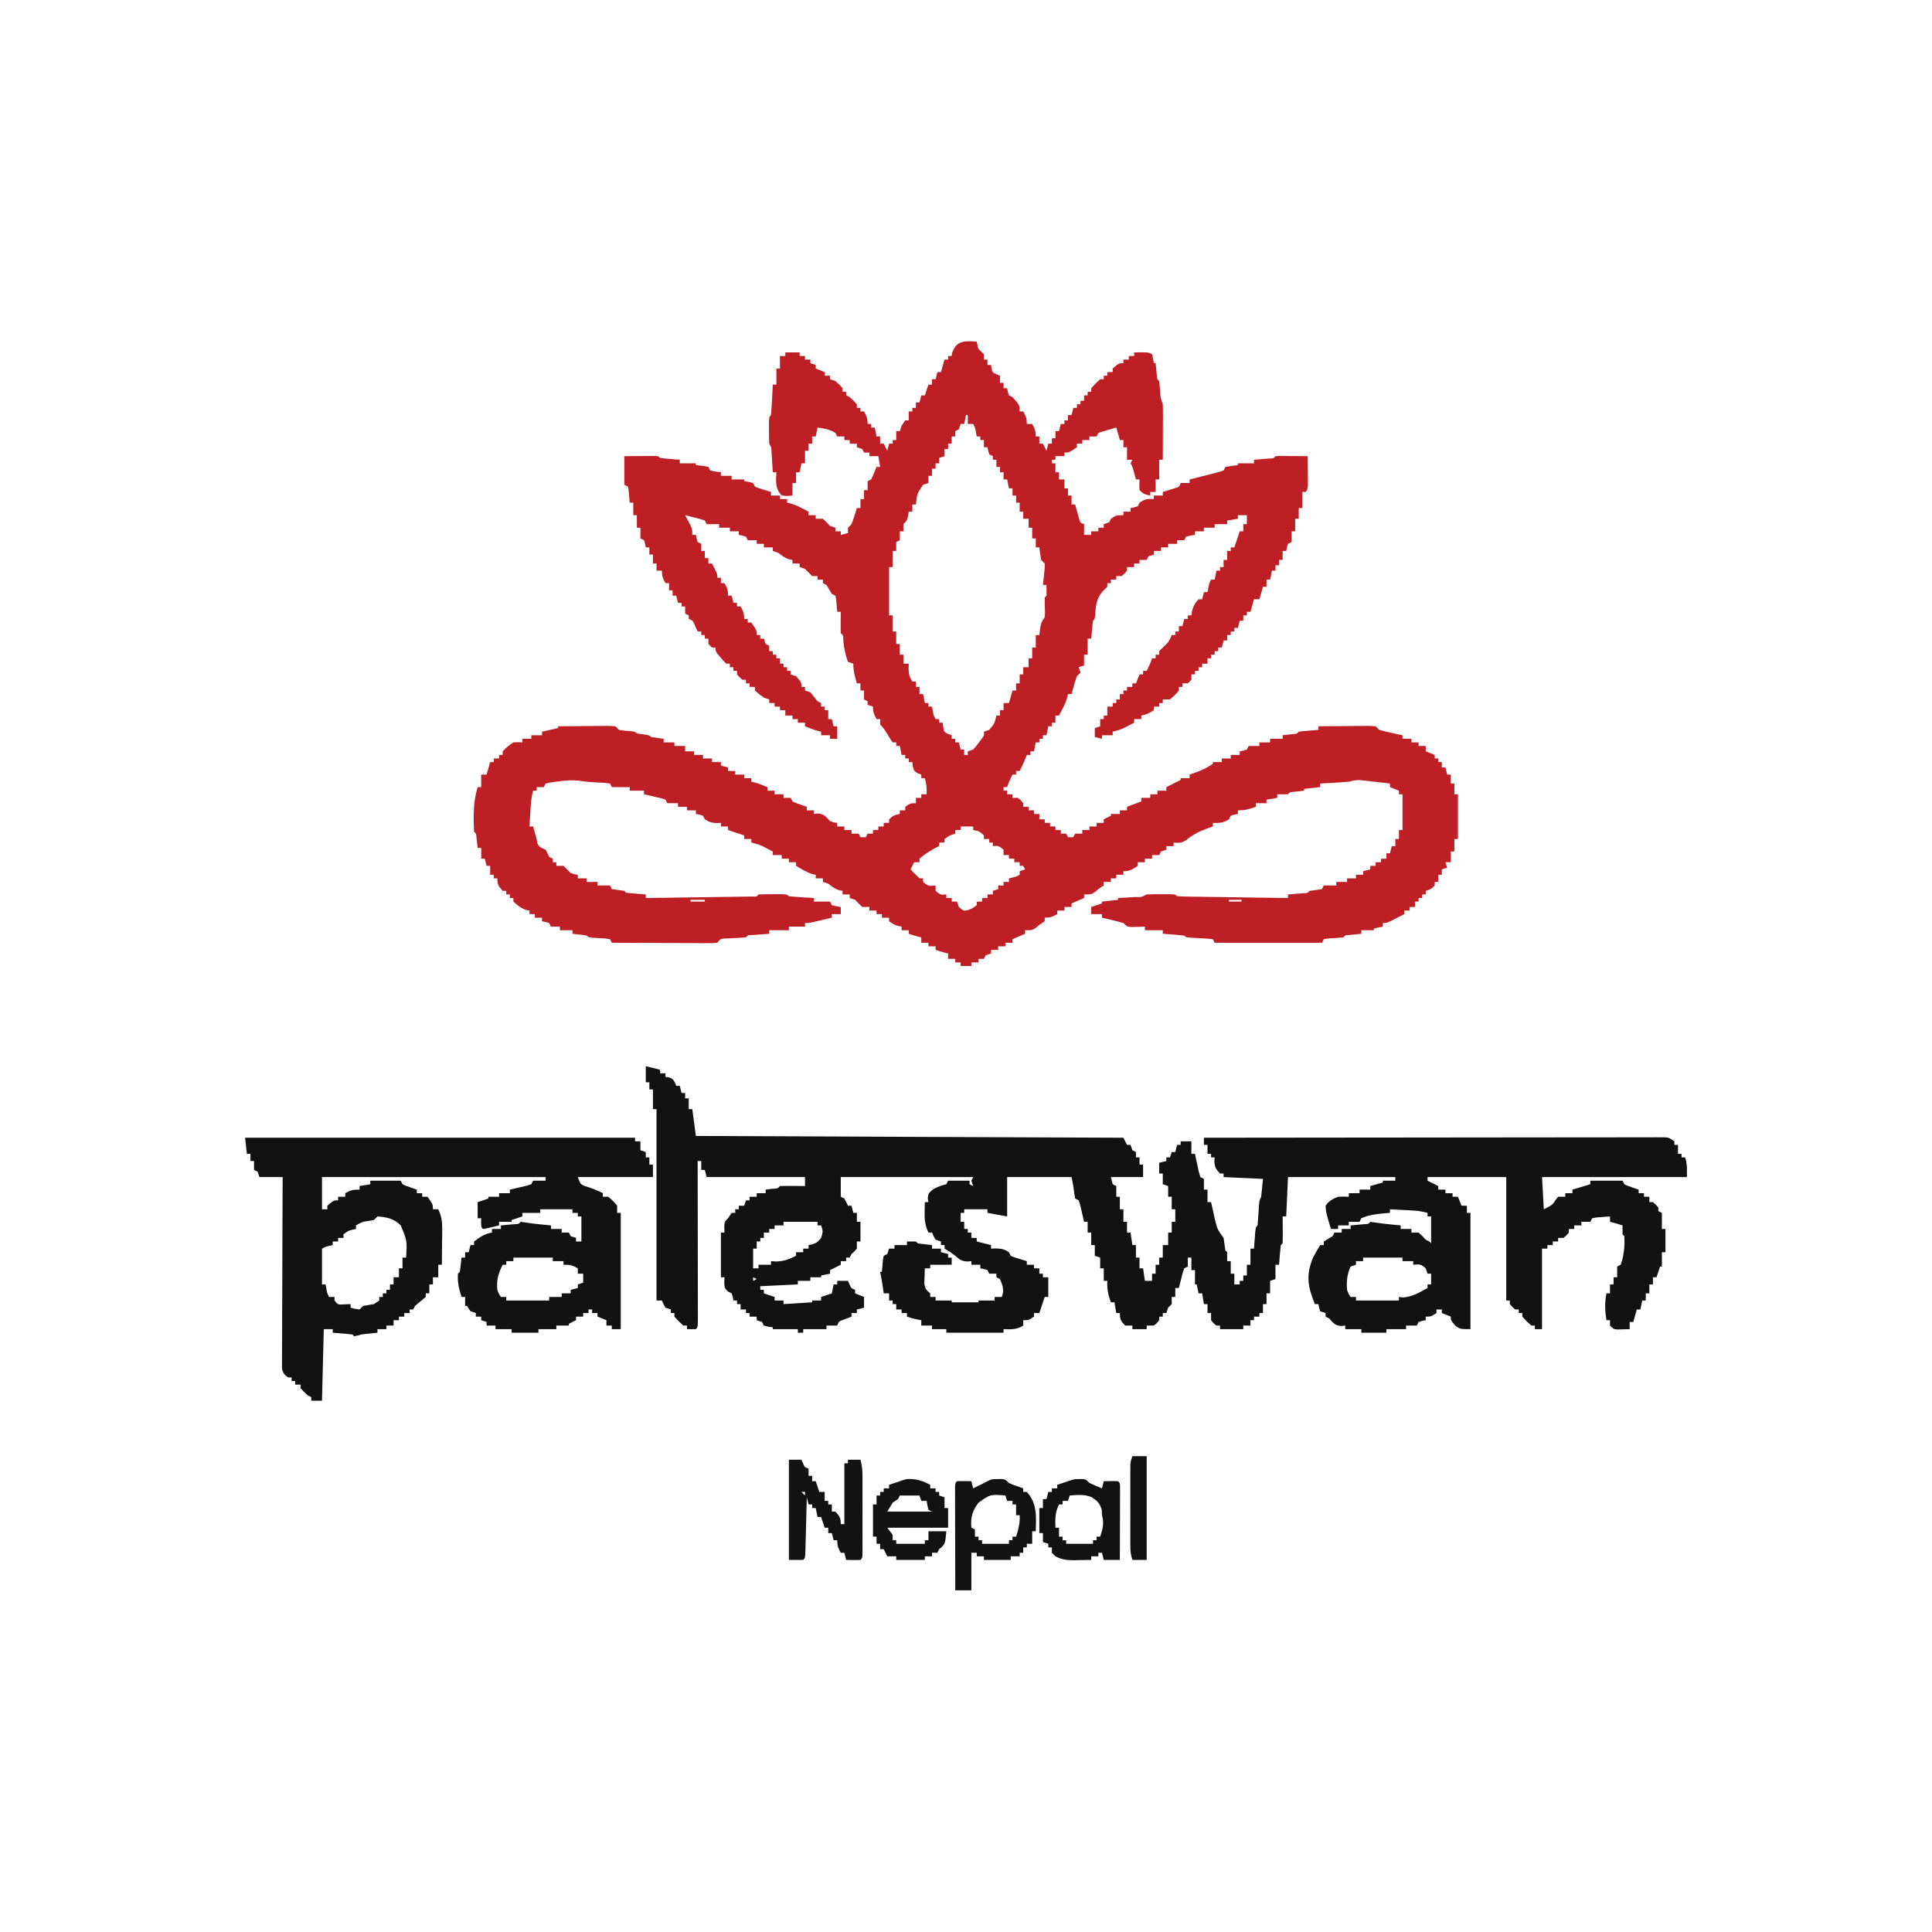 <?xml version="1.0" encoding="UTF-8"?>
<svg version="1.1" xmlns="http://www.w3.org/2000/svg" width="1080" height="1080">
<path d="M0 0 C0.133 0.628 0.266 1.256 0.402 1.902 C0.844 4.097 0.844 4.097 2.562 5.562 C3.037 6.037 3.511 6.511 4 7 C4 7.99 4 8.98 4 10 C4.66 10 5.32 10 6 10 C6 10.99 6 11.98 6 13 C6.66 13 7.32 13 8 13 C8.082 13.619 8.165 14.238 8.25 14.875 C8.813 17.184 8.813 17.184 11.062 18.25 C11.702 18.497 12.341 18.745 13 19 C13 20.32 13 21.64 13 23 C13.66 23 14.32 23 15 23 C15 23.99 15 24.98 15 26 C15.66 26 16.32 26 17 26 C17.124 26.639 17.247 27.279 17.375 27.938 C17.581 28.618 17.788 29.299 18 30 C18.66 30.33 19.32 30.66 20 31 C24 35.471 24 35.471 24 39 C24.66 39 25.32 39 26 39 C27.461 41.647 28 42.894 28 46 C28.99 46 29.98 46 31 46 C32.461 48.647 33 49.894 33 53 C33.66 53 34.32 53 35 53 C35 54.32 35 55.64 35 57 C35.66 57 36.32 57 37 57 C37.66 58.32 38.32 59.64 39 61 C39.33 59.68 39.66 58.36 40 57 C40.66 57 41.32 57 42 57 C42 56.01 42 55.02 42 54 C42.66 54 43.32 54 44 54 C44 52.68 44 51.36 44 50 C44.66 50 45.32 50 46 50 C46.33 48.68 46.66 47.36 47 46 C47.66 46 48.32 46 49 46 C49 45.34 49 44.68 49 44 C49.66 44 50.32 44 51 44 C51 43.01 51 42.02 51 41 C51.66 41 52.32 41 53 41 C53.33 39.68 53.66 38.36 54 37 C54.66 37 55.32 37 56 37 C56 36.34 56 35.68 56 35 C56.66 35 57.32 35 58 35 C58 34.34 58 33.68 58 33 C58.66 33 59.32 33 60 33 C60 32.01 60 31.02 60 30 C60.66 30 61.32 30 62 30 C62 29.34 62 28.68 62 28 C62.66 28 63.32 28 64 28 C64 27.34 64 26.68 64 26 C66.375 23.375 66.375 23.375 69 21 C69.66 21 70.32 21 71 21 C71 20.34 71 19.68 71 19 C71.66 19 72.32 19 73 19 C73 18.34 73 17.68 73 17 C73.99 17 74.98 17 76 17 C76 16.34 76 15.68 76 15 C79.462 12 79.462 12 82 12 C82 11.34 82 10.68 82 10 C82.99 10 83.98 10 85 10 C85 9.34 85 8.68 85 8 C85.99 8 86.98 8 88 8 C88 7.34 88 6.68 88 6 C95.75 5.875 95.75 5.875 98 7 C98.625 9.562 98.625 9.562 99 12 C99.33 12 99.66 12 100 12 C100.061 12.638 100.121 13.276 100.184 13.934 C100.309 15.173 100.309 15.173 100.438 16.438 C100.519 17.261 100.6 18.085 100.684 18.934 C100.789 20.987 100.789 20.987 102 22 C102.209 23.808 102.368 25.622 102.5 27.438 C102.714 31.364 102.714 31.364 104 35 C104.086 37.324 104.107 39.651 104.098 41.977 C104.096 43.004 104.096 43.004 104.093 44.053 C104.088 46.244 104.075 48.434 104.062 50.625 C104.057 52.109 104.053 53.594 104.049 55.078 C104.038 58.719 104.021 62.359 104 66 C103.34 66 102.68 66 102 66 C102 69.63 102 73.26 102 77 C101.34 77 100.68 77 100 77 C100 79.31 100 81.62 100 84 C99.01 84 98.02 84 97 84 C97 84.66 97 85.32 97 86 C94.133 85.427 93.139 85.139 91 83 C90.875 79.875 90.875 79.875 91 77 C90.34 77 89.68 77 89 77 C88.536 75.329 88.536 75.329 88.062 73.625 C87.177 70.205 87.177 70.205 86 68 C86.33 67.34 86.66 66.68 87 66 C86.01 66 85.02 66 84 66 C84 63.69 84 61.38 84 59 C83.34 59 82.68 59 82 59 C82 57.68 82 56.36 82 55 C81.34 55 80.68 55 80 55 C79.34 52.69 78.68 50.38 78 48 C74.646 48.949 71.308 49.897 68 51 C67.67 51.66 67.34 52.32 67 53 C65.68 53 64.36 53 63 53 C63 53.66 63 54.32 63 55 C61.68 55 60.36 55 59 55 C59 55.66 59 56.32 59 57 C58.01 57 57.02 57 56 57 C56 57.66 56 58.32 56 59 C51.615 62 51.615 62 49 62 C49 62.66 49 63.32 49 64 C47.35 64 45.7 64 44 64 C44 64.66 44 65.32 44 66 C43.34 66 42.68 66 42 66 C42 66.66 42 67.32 42 68 C42.66 68 43.32 68 44 68 C44 69.65 44 71.3 44 73 C44.66 73 45.32 73 46 73 C46 74.32 46 75.64 46 77 C46.99 77 47.98 77 49 77 C49 78.65 49 80.3 49 82 C49.66 82 50.32 82 51 82 C51 83.32 51 84.64 51 86 C51.66 86 52.32 86 53 86 C53 87.65 53 89.3 53 91 C53.66 91 54.32 91 55 91 C55.193 91.71 55.387 92.421 55.586 93.152 C55.846 94.071 56.107 94.991 56.375 95.938 C56.63 96.854 56.885 97.771 57.148 98.715 C57.767 101.167 57.767 101.167 60 102 C60 103.98 60 105.96 60 108 C61.32 108 62.64 108 64 108 C64 107.34 64 106.68 64 106 C65.32 106 66.64 106 68 106 C68 105.34 68 104.68 68 104 C68.99 104 69.98 104 71 104 C71 103.34 71 102.68 71 102 C72.485 101.505 72.485 101.505 74 101 C74.33 100.34 74.66 99.68 75 99 C78 97 78 97 82 97 C82 96.34 82 95.68 82 95 C83.32 95 84.64 95 86 95 C86 94.34 86 93.68 86 93 C86.639 92.876 87.279 92.752 87.938 92.625 C88.618 92.419 89.299 92.213 90 92 C90.33 91.34 90.66 90.68 91 90 C94.228 87.848 95.284 87.799 99 88 C99 87.34 99 86.68 99 86 C100.65 86 102.3 86 104 86 C104 85.34 104 84.68 104 84 C104.638 83.807 105.276 83.613 105.934 83.414 C106.76 83.154 107.586 82.893 108.438 82.625 C109.261 82.37 110.085 82.115 110.934 81.852 C113.178 81.191 113.178 81.191 114 79 C115.65 79 117.3 79 119 79 C119 78.34 119 77.68 119 77 C120.178 76.71 120.178 76.71 121.379 76.414 C124.588 75.619 127.795 74.811 131 74 C131.766 73.811 132.531 73.621 133.32 73.426 C134.898 73.013 136.453 72.516 138 72 C138.33 71.34 138.66 70.68 139 70 C141.322 69.593 143.657 69.256 146 69 C146 68.67 146 68.34 146 68 C148.97 68 151.94 68 155 68 C155 67.34 155 66.68 155 66 C155.782 65.939 156.565 65.879 157.371 65.816 C158.383 65.733 159.395 65.649 160.438 65.562 C161.447 65.481 162.456 65.4 163.496 65.316 C165.936 65.268 165.936 65.268 167 64 C168.343 63.914 169.69 63.893 171.035 63.902 C171.844 63.906 172.653 63.909 173.486 63.912 C174.336 63.92 175.187 63.929 176.062 63.938 C176.917 63.942 177.771 63.947 178.65 63.951 C180.767 63.963 182.883 63.981 185 64 C185.027 66.958 185.047 69.917 185.062 72.875 C185.071 73.717 185.079 74.559 185.088 75.426 C185.093 76.634 185.093 76.634 185.098 77.867 C185.106 78.983 185.106 78.983 185.114 80.121 C185 82 185 82 184 84 C183.34 84 182.68 84 182 84 C182 86.97 182 89.94 182 93 C181.34 93 180.68 93 180 93 C180 94.98 180 96.96 180 99 C179.34 99 178.68 99 178 99 C178 101.31 178 103.62 178 106 C177.34 106 176.68 106 176 106 C176 107.98 176 109.96 176 112 C175.34 112.33 174.68 112.66 174 113 C173.348 115.025 173.348 115.025 173 117 C172.34 117 171.68 117 171 117 C171 118.65 171 120.3 171 122 C170.34 122 169.68 122 169 122 C169 122.99 169 123.98 169 125 C168.34 125 167.68 125 167 125 C167 125.99 167 126.98 167 128 C166.34 128 165.68 128 165 128 C164.67 129.65 164.34 131.3 164 133 C163.34 133 162.68 133 162 133 C162 134.32 162 135.64 162 137 C161.34 137 160.68 137 160 137 C159.34 139.31 158.68 141.62 158 144 C157.01 144 156.02 144 155 144 C154.34 146.31 153.68 148.62 153 151 C152.34 151 151.68 151 151 151 C151 151.66 151 152.32 151 153 C150.34 153 149.68 153 149 153 C149 153.99 149 154.98 149 156 C148.34 156 147.68 156 147 156 C146.67 157.32 146.34 158.64 146 160 C145.34 160 144.68 160 144 160 C144 160.66 144 161.32 144 162 C143.34 162 142.68 162 142 162 C142 162.66 142 163.32 142 164 C141.34 164 140.68 164 140 164 C140 164.99 140 165.98 140 167 C139.34 167 138.68 167 138 167 C137.67 168.32 137.34 169.64 137 171 C136.34 171 135.68 171 135 171 C135 171.66 135 172.32 135 173 C134.34 173 133.68 173 133 173 C133 173.66 133 174.32 133 175 C132.34 175 131.68 175 131 175 C131 175.66 131 176.32 131 177 C130.34 177 129.68 177 129 177 C129 177.99 129 178.98 129 180 C128.01 180 127.02 180 126 180 C126 180.66 126 181.32 126 182 C125.34 182 124.68 182 124 182 C124 182.66 124 183.32 124 184 C123.34 184 122.68 184 122 184 C122 184.66 122 185.32 122 186 C121.34 186 120.68 186 120 186 C120 186.99 120 187.98 120 189 C119.34 189.66 118.68 190.32 118 191 C117.01 191 116.02 191 115 191 C115 191.66 115 192.32 115 193 C114.34 193 113.68 193 113 193 C113 193.66 113 194.32 113 195 C110.75 197.625 110.75 197.625 108 200 C106.68 200 105.36 200 104 200 C104 200.66 104 201.32 104 202 C103.34 202 102.68 202 102 202 C102 202.66 102 203.32 102 204 C101.01 204 100.02 204 99 204 C99 204.66 99 205.32 99 206 C96.381 207.746 94.962 208.387 92 209 C92 209.66 92 210.32 92 211 C90.68 211 89.36 211 88 211 C88 211.66 88 212.32 88 213 C86.753 213.651 85.502 214.296 84.25 214.938 C83.554 215.297 82.858 215.657 82.141 216.027 C80.098 216.956 78.189 217.532 76 218 C76 218.66 76 219.32 76 220 C74.02 220 72.04 220 70 220 C70 220.66 70 221.32 70 222 C68.68 221.67 67.36 221.34 66 221 C66 219.35 66 217.7 66 216 C66.99 215.67 67.98 215.34 69 215 C69 213.68 69 212.36 69 211 C69.66 211 70.32 211 71 211 C71 210.34 71 209.68 71 209 C71.66 209 72.32 209 73 209 C73 207.35 73 205.7 73 204 C73.99 204 74.98 204 76 204 C76 203.34 76 202.68 76 202 C76.66 202 77.32 202 78 202 C78 201.34 78 200.68 78 200 C78.66 200 79.32 200 80 200 C80 199.01 80 198.02 80 197 C80.66 197 81.32 197 82 197 C82 196.34 82 195.68 82 195 C82.66 195 83.32 195 84 195 C84 194.34 84 193.68 84 193 C84.99 193 85.98 193 87 193 C87 192.34 87 191.68 87 191 C87.66 191 88.32 191 89 191 C89.66 189.35 90.32 187.7 91 186 C91.66 186 92.32 186 93 186 C93 185.34 93 184.68 93 184 C93.66 184 94.32 184 95 184 C96.206 181.668 97.165 179.504 98 177 C98.66 177 99.32 177 100 177 C100 176.34 100 175.68 100 175 C100.66 175 101.32 175 102 175 C102 174.34 102 173.68 102 173 C103.667 171.333 105.333 169.667 107 168 C108.295 165.834 108.295 165.834 109 164 C109.66 164 110.32 164 111 164 C111 163.34 111 162.68 111 162 C111.66 162 112.32 162 113 162 C113 161.01 113 160.02 113 159 C113.66 159 114.32 159 115 159 C115.33 157.68 115.66 156.36 116 155 C116.66 155 117.32 155 118 155 C118 154.34 118 153.68 118 153 C118.66 153 119.32 153 120 153 C120.103 152.257 120.206 151.515 120.312 150.75 C121.049 147.803 121.948 146.216 124 144 C124.66 144 125.32 144 126 144 C126.33 142.68 126.66 141.36 127 140 C127.66 140 128.32 140 129 140 C129.144 139.216 129.289 138.433 129.438 137.625 C130 135 130 135 131 133 C131.66 133 132.32 133 133 133 C133.33 131.35 133.66 129.7 134 128 C134.66 128 135.32 128 136 128 C136 127.34 136 126.68 136 126 C136.66 126 137.32 126 138 126 C138 124.68 138 123.36 138 122 C138.66 122 139.32 122 140 122 C140 120.35 140 118.7 140 117 C140.66 117 141.32 117 142 117 C142 116.34 142 115.68 142 115 C142.66 115 143.32 115 144 115 C145.485 110.545 145.485 110.545 147 106 C147.66 106 148.32 106 149 106 C149 104.68 149 103.36 149 102 C149.66 102 150.32 102 151 102 C151 100.35 151 98.7 151 97 C149.35 97 147.7 97 146 97 C146 97.66 146 98.32 146 99 C144.02 99.33 142.04 99.66 140 100 C140 100.66 140 101.32 140 102 C137.69 102 135.38 102 133 102 C133 102.66 133 103.32 133 104 C131.02 104 129.04 104 127 104 C127 104.66 127 105.32 127 106 C125.35 106 123.7 106 122 106 C122 106.66 122 107.32 122 108 C121.196 108.124 120.391 108.248 119.562 108.375 C118.717 108.581 117.871 108.787 117 109 C116.67 109.66 116.34 110.32 116 111 C114.68 111 113.36 111 112 111 C112 111.66 112 112.32 112 113 C110.35 113 108.7 113 107 113 C107 113.66 107 114.32 107 115 C105.68 115 104.36 115 103 115 C103 115.66 103 116.32 103 117 C101.68 117 100.36 117 99 117 C99 117.66 99 118.32 99 119 C97.515 119.495 97.515 119.495 96 120 C95.67 120.66 95.34 121.32 95 122 C93.68 122 92.36 122 91 122 C91 122.66 91 123.32 91 124 C90.01 124 89.02 124 88 124 C88 124.66 88 125.32 88 126 C86.68 126 85.36 126 84 126 C84 126.66 84 127.32 84 128 C82.688 129.625 82.688 129.625 81 131 C80.01 131 79.02 131 78 131 C78 131.66 78 132.32 78 133 C77.01 133 76.02 133 75 133 C75 133.66 75 134.32 75 135 C74.34 135 73.68 135 73 135 C73 135.66 73 136.32 73 137 C72 138 71 139 70 140 C66.777 144.09 66.524 147.856 66.211 152.891 C66 155 66 155 65 156 C64.767 157.682 64.587 159.371 64.438 161.062 C64.354 161.982 64.27 162.901 64.184 163.848 C64.123 164.558 64.062 165.268 64 166 C63.34 166 62.68 166 62 166 C62 168.97 62 171.94 62 175 C61.34 175 60.68 175 60 175 C60 176.98 60 178.96 60 181 C59.01 181.33 58.02 181.66 57 182 C57.33 182.99 57.66 183.98 58 185 C57.34 185.66 56.68 186.32 56 187 C55.397 188.688 54.861 190.4 54.375 192.125 C53.984 193.49 53.984 193.49 53.586 194.883 C53.393 195.581 53.199 196.28 53 197 C52.34 197 51.68 197 51 197 C50.878 197.572 50.755 198.145 50.629 198.734 C49.972 201.1 49.063 203.072 47.938 205.25 C47.575 205.956 47.213 206.663 46.84 207.391 C46.563 207.922 46.286 208.453 46 209 C45.34 209 44.68 209 44 209 C44 210.32 44 211.64 44 213 C43.34 213 42.68 213 42 213 C42 213.66 42 214.32 42 215 C41.34 215 40.68 215 40 215 C39.67 216.65 39.34 218.3 39 220 C38.34 220 37.68 220 37 220 C37 220.66 37 221.32 37 222 C36.34 222 35.68 222 35 222 C35 222.66 35 223.32 35 224 C34.34 224 33.68 224 33 224 C32.67 225.65 32.34 227.3 32 229 C31.34 229 30.68 229 30 229 C30 229.66 30 230.32 30 231 C29.34 231 28.68 231 28 231 C27.711 231.743 27.422 232.485 27.125 233.25 C26.177 235.567 25.152 237.779 24 240 C23.34 240 22.68 240 22 240 C22 240.66 22 241.32 22 242 C21.34 242 20.68 242 20 242 C18.794 244.332 17.835 246.496 17 249 C16.34 249 15.68 249 15 249 C15 249.66 15 250.32 15 251 C15.66 251 16.32 251 17 251 C17 251.66 17 252.32 17 253 C17.99 253 18.98 253 20 253 C20 253.66 20 254.32 20 255 C20.99 255 21.98 255 23 255 C24.688 256.375 24.688 256.375 26 258 C26 258.66 26 259.32 26 260 C26.99 260 27.98 260 29 260 C29 260.66 29 261.32 29 262 C29.99 262 30.98 262 32 262 C32 262.66 32 263.32 32 264 C32.99 264 33.98 264 35 264 C35 264.99 35 265.98 35 267 C35.99 267 36.98 267 38 267 C38 267.66 38 268.32 38 269 C38.99 269 39.98 269 41 269 C41 269.66 41 270.32 41 271 C41.99 271 42.98 271 44 271 C44 271.66 44 272.32 44 273 C44.99 273 45.98 273 47 273 C47 273.66 47 274.32 47 275 C47.99 275 48.98 275 50 275 C50.33 275.66 50.66 276.32 51 277 C51.99 277 52.98 277 54 277 C54.33 276.34 54.66 275.68 55 275 C56.32 275 57.64 275 59 275 C59 274.34 59 273.68 59 273 C60.32 273 61.64 273 63 273 C63 272.34 63 271.68 63 271 C64.32 271 65.64 271 67 271 C67 270.34 67 269.68 67 269 C68.32 269 69.64 269 71 269 C71 268.34 71 267.68 71 267 C72.32 266.34 73.64 265.68 75 265 C75 264.67 75 264.34 75 264 C76.65 264 78.3 264 80 264 C80 263.34 80 262.68 80 262 C81.32 262 82.64 262 84 262 C84 261.34 84 260.68 84 260 C86.64 259.01 89.28 258.02 92 257 C92 256.34 92 255.68 92 255 C93.65 255 95.3 255 97 255 C97 254.34 97 253.68 97 253 C98.32 253 99.64 253 101 253 C101 252.34 101 251.68 101 251 C102.65 251 104.3 251 106 251 C106 250.34 106 249.68 106 249 C108.64 247.68 111.28 246.36 114 245 C114 244.67 114 244.34 114 244 C115.65 244 117.3 244 119 244 C119 243.34 119 242.68 119 242 C120.217 241.567 121.434 241.134 122.688 240.688 C126.033 239.433 129.04 238.035 132 236 C132 235.67 132 235.34 132 235 C133.65 235 135.3 235 137 235 C137 234.34 137 233.68 137 233 C138.65 233 140.3 233 142 233 C142 232.34 142 231.68 142 231 C143.65 231 145.3 231 147 231 C147 230.34 147 229.68 147 229 C147.639 228.876 148.279 228.752 148.938 228.625 C149.618 228.419 150.299 228.213 151 228 C151.33 227.34 151.66 226.68 152 226 C153.98 226 155.96 226 158 226 C158 225.34 158 224.68 158 224 C159.98 224 161.96 224 164 224 C164 223.34 164 222.68 164 222 C166.31 222 168.62 222 171 222 C171 221.34 171 220.68 171 220 C173.051 219.772 175.102 219.544 177.152 219.316 C179.011 219.181 179.011 219.181 180 218 C181.849 217.766 183.705 217.587 185.562 217.438 C186.574 217.354 187.586 217.27 188.629 217.184 C189.411 217.123 190.194 217.062 191 217 C191 216.34 191 215.68 191 215 C195.521 214.951 200.041 214.914 204.562 214.89 C206.1 214.88 207.639 214.866 209.177 214.849 C211.386 214.825 213.595 214.814 215.805 214.805 C216.494 214.794 217.184 214.784 217.895 214.773 C219.598 214.773 221.301 214.878 223 215 C223.66 215.66 224.32 216.32 225 217 C227.189 217.614 229.402 218.146 231.625 218.625 C232.814 218.885 234.002 219.146 235.227 219.414 C236.142 219.607 237.057 219.801 238 220 C238 220.66 238 221.32 238 222 C239.65 222 241.3 222 243 222 C243 222.66 243 223.32 243 224 C244.32 224 245.64 224 247 224 C247 224.66 247 225.32 247 226 C248.32 226 249.64 226 251 226 C251 226.99 251 227.98 251 229 C253.475 229.99 253.475 229.99 256 231 C256 231.66 256 232.32 256 233 C256.66 233 257.32 233 258 233 C258 233.66 258 234.32 258 235 C258.66 235 259.32 235 260 235 C260 235.99 260 236.98 260 238 C260.66 238 261.32 238 262 238 C262.33 239.32 262.66 240.64 263 242 C263.66 242 264.32 242 265 242 C265 243.65 265 245.3 265 247 C265.66 247 266.32 247 267 247 C267 248.98 267 250.96 267 253 C267.66 253 268.32 253 269 253 C269 261.25 269 269.5 269 278 C268.34 278 267.68 278 267 278 C267 280.31 267 282.62 267 285 C266.34 285 265.68 285 265 285 C265 286.98 265 288.96 265 291 C264.01 291 263.02 291 262 291 C262.33 291.99 262.66 292.98 263 294 C262.01 294.33 261.02 294.66 260 295 C260 295.99 260 296.98 260 298 C259.34 298 258.68 298 258 298 C258 299.32 258 300.64 258 302 C257.34 302 256.68 302 256 302 C256 302.66 256 303.32 256 304 C254 306 254 306 251 307 C251 307.66 251 308.32 251 309 C250.34 309 249.68 309 249 309 C249 309.66 249 310.32 249 311 C248.34 311 247.68 311 247 311 C247 311.66 247 312.32 247 313 C246.34 313 245.68 313 245 313 C245 313.99 245 314.98 245 316 C244.01 316 243.02 316 242 316 C242 316.66 242 317.32 242 318 C241.01 318 240.02 318 239 318 C239 318.66 239 319.32 239 320 C237.378 320.838 235.752 321.67 234.125 322.5 C233.22 322.964 232.315 323.428 231.383 323.906 C229 325 229 325 227 325 C227 325.66 227 326.32 227 327 C225.35 327.33 223.7 327.66 222 328 C222 328.33 222 328.66 222 329 C219.69 329 217.38 329 215 329 C215 329.66 215 330.32 215 331 C214.362 331.061 213.724 331.121 213.066 331.184 C211.827 331.309 211.827 331.309 210.562 331.438 C209.739 331.519 208.915 331.6 208.066 331.684 C206.013 331.789 206.013 331.789 205 333 C202.159 333.283 199.318 333.449 196.469 333.621 C195.654 333.746 194.839 333.871 194 334 C193.67 334.66 193.34 335.32 193 336 C173.2 336 153.4 336 133 336 C132.67 335.34 132.34 334.68 132 334 C129.474 333.714 127.034 333.533 124.5 333.438 C117.119 333.119 117.119 333.119 116 332 C113.984 331.766 111.962 331.587 109.938 331.438 C108.833 331.354 107.728 331.27 106.59 331.184 C105.735 331.123 104.881 331.062 104 331 C104 330.34 104 329.68 104 329 C100.7 329 97.4 329 94 329 C94 328.34 94 327.68 94 327 C93.301 327.023 92.603 327.046 91.883 327.07 C90.973 327.088 90.063 327.106 89.125 327.125 C88.22 327.148 87.315 327.171 86.383 327.195 C84 327 84 327 82 325 C79.978 324.389 77.932 323.856 75.875 323.375 C74.231 322.984 74.231 322.984 72.555 322.586 C71.712 322.393 70.869 322.199 70 322 C70 321.34 70 320.68 70 320 C68.02 320 66.04 320 64 320 C64 318.68 64 317.36 64 316 C65.98 315.34 67.96 314.68 70 314 C70 313.67 70 313.34 70 313 C72.97 312.67 75.94 312.34 79 312 C79 311.67 79 311.34 79 311 C80.071 310.939 81.142 310.879 82.246 310.816 C83.643 310.732 85.04 310.647 86.438 310.562 C87.498 310.504 87.498 310.504 88.58 310.443 C92.087 310.524 92.087 310.524 95 309 C97.677 308.9 100.323 308.861 103 308.875 C103.75 308.871 104.5 308.867 105.273 308.863 C110.873 308.873 110.873 308.873 112 310 C113.932 310.124 115.869 310.178 117.805 310.205 C119.046 310.225 120.287 310.245 121.566 310.266 C122.931 310.283 124.295 310.3 125.66 310.316 C127.049 310.337 128.437 310.358 129.826 310.379 C133.487 310.435 137.148 310.484 140.81 310.532 C144.543 310.582 148.276 310.638 152.01 310.693 C159.34 310.801 166.67 310.902 174 311 C174 310.34 174 309.68 174 309 C174.782 308.939 175.565 308.879 176.371 308.816 C177.889 308.691 177.889 308.691 179.438 308.562 C180.447 308.481 181.456 308.4 182.496 308.316 C184.936 308.268 184.936 308.268 186 307 C187.155 306.856 188.31 306.711 189.5 306.562 C190.655 306.377 191.81 306.191 193 306 C193.33 305.34 193.66 304.68 194 304 C196.31 304 198.62 304 201 304 C201 303.34 201 302.68 201 302 C202.98 302 204.96 302 207 302 C207 301.34 207 300.68 207 300 C208.65 300 210.3 300 212 300 C212 299.34 212 298.68 212 298 C213.32 298 214.64 298 216 298 C216 297.34 216 296.68 216 296 C217.32 295.67 218.64 295.34 220 295 C220 294.34 220 293.68 220 293 C220.99 293 221.98 293 223 293 C223 292.34 223 291.68 223 291 C223.99 291 224.98 291 226 291 C226 290.34 226 289.68 226 289 C226.99 289 227.98 289 229 289 C229 288.01 229 287.02 229 286 C229.66 286 230.32 286 231 286 C231.33 284.68 231.66 283.36 232 282 C232.66 282 233.32 282 234 282 C234 280.68 234 279.36 234 278 C234.66 278 235.32 278 236 278 C236 276.35 236 274.7 236 273 C236.66 273 237.32 273 238 273 C238 266.4 238 259.8 238 253 C237.34 253 236.68 253 236 253 C236 252.34 236 251.68 236 251 C233.525 250.01 233.525 250.01 231 249 C231 248.34 231 247.68 231 247 C227.918 246.634 224.834 246.284 221.75 245.938 C220.877 245.834 220.005 245.73 219.105 245.623 C218.261 245.53 217.417 245.436 216.547 245.34 C215.384 245.206 215.384 245.206 214.198 245.07 C211.905 244.997 210.2 245.392 208 246 C205.247 246.224 202.507 246.414 199.75 246.562 C199.005 246.606 198.26 246.649 197.492 246.693 C195.662 246.799 193.831 246.9 192 247 C192 247.66 192 248.32 192 249 C189.03 249.33 186.06 249.66 183 250 C183 250.33 183 250.66 183 251 C180.949 251.228 178.898 251.456 176.848 251.684 C174.989 251.819 174.989 251.819 174 253 C172 253.041 170 253.043 168 253 C168 253.66 168 254.32 168 255 C166.02 255.33 164.04 255.66 162 256 C162 256.66 162 257.32 162 258 C160.02 258 158.04 258 156 258 C156 258.66 156 259.32 156 260 C152.38 261.316 149.904 262 146 262 C146 262.66 146 263.32 146 264 C145.361 264.124 144.721 264.248 144.062 264.375 C143.042 264.684 143.042 264.684 142 265 C141.67 265.66 141.34 266.32 141 267 C137.939 268.968 135.598 269.2 132 269 C132 269.66 132 270.32 132 271 C130.783 271.433 129.566 271.866 128.312 272.312 C124.089 273.899 120.467 275.762 117 278.688 C114.514 280.319 112.915 280.243 110 280 C110 280.66 110 281.32 110 282 C108.68 282 107.36 282 106 282 C106 282.66 106 283.32 106 284 C105.01 284.33 104.02 284.66 103 285 C102.67 285.66 102.34 286.32 102 287 C100.68 287 99.36 287 98 287 C98 287.66 98 288.32 98 289 C96.68 289 95.36 289 94 289 C94 289.66 94 290.32 94 291 C92.68 291 91.36 291 90 291 C90 291.66 90 292.32 90 293 C87.095 295.042 85.599 296 82 296 C82 296.66 82 297.32 82 298 C80.68 298 79.36 298 78 298 C78 298.66 78 299.32 78 300 C77.01 300 76.02 300 75 300 C75 300.66 75 301.32 75 302 C73.68 302 72.36 302 71 302 C71 302.66 71 303.32 71 304 C70.01 304.66 69.02 305.32 68 306 C67.361 306.536 66.721 307.072 66.062 307.625 C64 309 64 309 60 309 C60 309.66 60 310.32 60 311 C57.69 311.99 55.38 312.98 53 314 C53 314.66 53 315.32 53 316 C51.68 316 50.36 316 49 316 C49 316.66 49 317.32 49 318 C47.68 318 46.36 318 45 318 C45 318.66 45 319.32 45 320 C42.353 321.461 41.106 322 38 322 C38 322.66 38 323.32 38 324 C37.01 324.66 36.02 325.32 35 326 C34.361 326.536 33.721 327.072 33.062 327.625 C31 329 31 329 27 329 C27 329.66 27 330.32 27 331 C24.69 331.99 22.38 332.98 20 334 C20 334.66 20 335.32 20 336 C18.68 336 17.36 336 16 336 C16 336.66 16 337.32 16 338 C14.68 338 13.36 338 12 338 C12 338.66 12 339.32 12 340 C10.68 340 9.36 340 8 340 C8 340.66 8 341.32 8 342 C7.01 342.33 6.02 342.66 5 343 C4.67 343.66 4.34 344.32 4 345 C3.01 345 2.02 345 1 345 C1 345.66 1 346.32 1 347 C-0.32 347 -1.64 347 -3 347 C-3 347.66 -3 348.32 -3 349 C-4.98 349 -6.96 349 -9 349 C-9 348.34 -9 347.68 -9 347 C-9.99 347 -10.98 347 -12 347 C-12 346.34 -12 345.68 -12 345 C-13.32 345 -14.64 345 -16 345 C-16 344.01 -16 343.02 -16 342 C-16.598 341.856 -17.196 341.711 -17.812 341.562 C-19.562 341.113 -21.287 340.571 -23 340 C-23 339.34 -23 338.68 -23 338 C-24.32 338 -25.64 338 -27 338 C-27 337.34 -27 336.68 -27 336 C-28.32 336 -29.64 336 -31 336 C-31 335.01 -31 334.02 -31 333 C-31.598 332.856 -32.196 332.711 -32.812 332.562 C-34.562 332.113 -36.287 331.571 -38 331 C-38 330.34 -38 329.68 -38 329 C-39.32 329 -40.64 329 -42 329 C-42 328.34 -42 327.68 -42 327 C-42.598 326.876 -43.196 326.752 -43.812 326.625 C-46 326 -46 326 -49 324 C-49 323.34 -49 322.68 -49 322 C-50.32 322 -51.64 322 -53 322 C-53 321.34 -53 320.68 -53 320 C-53.99 320 -54.98 320 -56 320 C-56 319.34 -56 318.68 -56 318 C-57.32 318 -58.64 318 -60 318 C-60 317.34 -60 316.68 -60 316 C-61.32 316 -62.64 316 -64 316 C-65.374 314.709 -66.709 313.374 -68 312 C-68.99 311.67 -69.98 311.34 -71 311 C-71 310.34 -71 309.68 -71 309 C-72.32 309 -73.64 309 -75 309 C-75 308.34 -75 307.68 -75 307 C-75.578 306.897 -76.155 306.794 -76.75 306.688 C-79.331 305.899 -80.879 304.642 -83 303 C-83.99 302.67 -84.98 302.34 -86 302 C-86 301.34 -86 300.68 -86 300 C-87.32 300 -88.64 300 -90 300 C-90 299.34 -90 298.68 -90 298 C-90.516 297.918 -91.031 297.835 -91.562 297.75 C-95.045 296.679 -97.872 294.865 -101 293 C-101 292.34 -101 291.68 -101 291 C-102.32 291 -103.64 291 -105 291 C-105 290.34 -105 289.68 -105 289 C-106.32 289 -107.64 289 -109 289 C-109 288.34 -109 287.68 -109 287 C-110.65 287 -112.3 287 -114 287 C-114 286.34 -114 285.68 -114 285 C-115.247 284.349 -116.498 283.704 -117.75 283.062 C-118.446 282.703 -119.142 282.343 -119.859 281.973 C-121.902 281.044 -123.811 280.468 -126 280 C-126 279.34 -126 278.68 -126 278 C-127.32 278 -128.64 278 -130 278 C-130 277.34 -130 276.68 -130 276 C-134.455 274.515 -134.455 274.515 -139 273 C-139 272.34 -139 271.68 -139 271 C-140.32 271 -141.64 271 -143 271 C-143 270.34 -143 269.68 -143 269 C-144.114 269.062 -144.114 269.062 -145.25 269.125 C-148.119 268.995 -149.606 268.539 -152 267 C-152.33 266.34 -152.66 265.68 -153 265 C-155.025 264.348 -155.025 264.348 -157 264 C-157 263.34 -157 262.68 -157 262 C-158.65 262 -160.3 262 -162 262 C-162 261.34 -162 260.68 -162 260 C-163.65 260 -165.3 260 -167 260 C-167 259.34 -167 258.68 -167 258 C-168.98 258 -170.96 258 -173 258 C-173.33 257.34 -173.66 256.68 -174 256 C-176.805 255.085 -176.805 255.085 -180.062 254.375 C-181.167 254.115 -182.272 253.854 -183.41 253.586 C-184.265 253.393 -185.119 253.199 -186 253 C-186 252.34 -186 251.68 -186 251 C-188.64 251 -191.28 251 -194 251 C-194 250.34 -194 249.68 -194 249 C-197.3 249 -200.6 249 -204 249 C-204.33 248.34 -204.66 247.68 -205 247 C-208.039 246.565 -208.039 246.565 -211.625 246.438 C-215.297 246.246 -218.839 246.027 -222.469 245.422 C-226.462 244.945 -229.895 245.265 -233.875 245.812 C-234.55 245.896 -235.226 245.979 -235.922 246.064 C-237.627 246.299 -239.317 246.641 -241 247 C-241.33 247.66 -241.66 248.32 -242 249 C-243.32 249 -244.64 249 -246 249 C-246 249.66 -246 250.32 -246 251 C-246.66 251 -247.32 251 -248 251 C-249.108 255.053 -249.337 259.071 -249.562 263.25 C-249.627 264.368 -249.627 264.368 -249.693 265.508 C-249.799 267.338 -249.9 269.169 -250 271 C-249.34 271 -248.68 271 -248 271 C-246.025 277.848 -246.025 277.848 -245.625 280.312 C-244.736 282.712 -243.245 282.911 -241 284 C-239.875 286.062 -239.875 286.062 -239 288 C-238.34 288.33 -237.68 288.66 -237 289 C-237 289.66 -237 290.32 -237 291 C-236.34 291 -235.68 291 -235 291 C-235 291.66 -235 292.32 -235 293 C-233.68 293 -232.36 293 -231 293 C-229.646 294.312 -228.313 295.646 -227 297 C-224.862 297.787 -224.862 297.787 -223 298 C-223 298.66 -223 299.32 -223 300 C-221.35 300 -219.7 300 -218 300 C-218 300.66 -218 301.32 -218 302 C-216.02 302 -214.04 302 -212 302 C-212 302.66 -212 303.32 -212 304 C-209.69 304 -207.38 304 -205 304 C-204.67 304.66 -204.34 305.32 -204 306 C-201.673 306.374 -199.339 306.708 -197 307 C-196.67 307.33 -196.34 307.66 -196 308 C-194.151 308.234 -192.295 308.413 -190.438 308.562 C-189.426 308.646 -188.414 308.73 -187.371 308.816 C-186.589 308.877 -185.806 308.938 -185 309 C-185 309.66 -185 310.32 -185 311 C-176.933 310.893 -168.867 310.78 -160.8 310.661 C-157.055 310.605 -153.31 310.552 -149.565 310.503 C-145.953 310.455 -142.342 310.403 -138.73 310.347 C-137.349 310.327 -135.969 310.308 -134.588 310.291 C-132.66 310.267 -130.733 310.236 -128.805 310.205 C-127.706 310.19 -126.607 310.174 -125.474 310.158 C-123.057 310.277 -123.057 310.277 -122 309 C-119.323 308.9 -116.677 308.861 -114 308.875 C-113.25 308.871 -112.5 308.867 -111.727 308.863 C-106.127 308.873 -106.127 308.873 -105 310 C-102.65 310.235 -100.294 310.414 -97.938 310.562 C-96.647 310.646 -95.357 310.73 -94.027 310.816 C-93.028 310.877 -92.029 310.938 -91 311 C-91 311.66 -91 312.32 -91 313 C-88.03 313 -85.06 313 -82 313 C-81.67 313.66 -81.34 314.32 -81 315 C-78.473 315.656 -78.473 315.656 -76 316 C-76 317.32 -76 318.64 -76 320 C-77.65 320 -79.3 320 -81 320 C-81 320.66 -81 321.32 -81 322 C-83.124 322.503 -85.25 323.002 -87.375 323.5 C-88.558 323.778 -89.742 324.057 -90.961 324.344 C-94 325 -94 325 -96 325 C-96 325.66 -96 326.32 -96 327 C-98.97 327 -101.94 327 -105 327 C-105 327.66 -105 328.32 -105 329 C-108.63 329 -112.26 329 -116 329 C-116 329.66 -116 330.32 -116 331 C-116.855 331.061 -117.709 331.121 -118.59 331.184 C-120.247 331.309 -120.247 331.309 -121.938 331.438 C-123.04 331.519 -124.142 331.6 -125.277 331.684 C-127.911 331.704 -127.911 331.704 -129 333 C-132.59 333.286 -136.18 333.449 -139.777 333.621 C-143.086 333.673 -143.086 333.673 -145 336 C-147.48 336.241 -147.48 336.241 -150.643 336.227 C-151.824 336.227 -153.005 336.227 -154.222 336.227 C-155.502 336.216 -156.783 336.206 -158.102 336.195 C-160.062 336.191 -160.062 336.191 -162.061 336.187 C-165.537 336.179 -169.012 336.159 -172.487 336.137 C-176.033 336.117 -179.579 336.108 -183.125 336.098 C-190.083 336.076 -197.042 336.042 -204 336 C-204.33 335.34 -204.66 334.68 -205 334 C-207.783 333.569 -207.783 333.569 -211 333.438 C-216.904 333.096 -216.904 333.096 -218 332 C-219.347 331.769 -220.704 331.588 -222.062 331.438 C-223.362 331.293 -224.661 331.149 -226 331 C-226 330.34 -226 329.68 -226 329 C-228.31 329 -230.62 329 -233 329 C-233 328.34 -233 327.68 -233 327 C-234.65 327 -236.3 327 -238 327 C-238.33 326.34 -238.66 325.68 -239 325 C-241.025 324.348 -241.025 324.348 -243 324 C-243 323.34 -243 322.68 -243 322 C-244.32 322 -245.64 322 -247 322 C-247 321.34 -247 320.68 -247 320 C-247.99 320 -248.98 320 -250 320 C-250 319.34 -250 318.68 -250 318 C-250.557 317.918 -251.114 317.835 -251.688 317.75 C-254.737 316.761 -256.652 315.152 -259 313 C-259 312.34 -259 311.68 -259 311 C-259.66 311 -260.32 311 -261 311 C-261 310.34 -261 309.68 -261 309 C-261.66 309 -262.32 309 -263 309 C-263 308.34 -263 307.68 -263 307 C-263.66 307 -264.32 307 -265 307 C-267.296 304.439 -268 303.52 -268 300 C-268.66 300 -269.32 300 -270 300 C-270 299.34 -270 298.68 -270 298 C-270.66 298 -271.32 298 -272 298 C-272 296.35 -272 294.7 -272 293 C-272.66 293 -273.32 293 -274 293 C-274.33 291.68 -274.66 290.36 -275 289 C-275.66 289 -276.32 289 -277 289 C-277 287.02 -277 285.04 -277 283 C-277.66 283 -278.32 283 -279 283 C-279.228 280.949 -279.456 278.898 -279.684 276.848 C-279.819 274.989 -279.819 274.989 -281 274 C-281.129 271.487 -281.19 269.014 -281.188 266.5 C-281.188 265.776 -281.189 265.052 -281.189 264.307 C-281.137 258.951 -280.477 254.168 -279 249 C-278.34 249 -277.68 249 -277 249 C-277 246.69 -277 244.38 -277 242 C-276.01 242 -275.02 242 -274 242 C-273.34 239.69 -272.68 237.38 -272 235 C-271.34 235 -270.68 235 -270 235 C-270 234.34 -270 233.68 -270 233 C-269.01 233 -268.02 233 -267 233 C-267 232.34 -267 231.68 -267 231 C-266.34 231 -265.68 231 -265 231 C-265 230.34 -265 229.68 -265 229 C-263.144 226.878 -261.38 225.587 -259 224 C-256.312 223.875 -256.312 223.875 -254 224 C-254 223.34 -254 222.68 -254 222 C-252.35 222 -250.7 222 -249 222 C-249 221.34 -249 220.68 -249 220 C-247.02 220 -245.04 220 -243 220 C-243 219.34 -243 218.68 -243 218 C-238.545 217.01 -238.545 217.01 -234 216 C-234 215.67 -234 215.34 -234 215 C-229.479 214.951 -224.959 214.914 -220.438 214.89 C-218.9 214.88 -217.361 214.866 -215.823 214.849 C-213.614 214.825 -211.405 214.814 -209.195 214.805 C-208.506 214.794 -207.816 214.784 -207.105 214.773 C-205.402 214.773 -203.699 214.878 -202 215 C-201.34 215.66 -200.68 216.32 -200 217 C-197.83 217.423 -197.83 217.423 -195.438 217.562 C-191.097 217.903 -191.097 217.903 -190 219 C-188.845 219.165 -187.69 219.33 -186.5 219.5 C-183 220 -183 220 -182 221 C-179.672 221.368 -177.338 221.702 -175 222 C-175 222.66 -175 223.32 -175 224 C-173.02 224 -171.04 224 -169 224 C-169 224.66 -169 225.32 -169 226 C-167.02 226 -165.04 226 -163 226 C-163 226.99 -163 227.98 -163 229 C-161.35 229 -159.7 229 -158 229 C-158 229.66 -158 230.32 -158 231 C-156.35 231 -154.7 231 -153 231 C-153 231.66 -153 232.32 -153 233 C-151.35 233 -149.7 233 -148 233 C-148 233.66 -148 234.32 -148 235 C-146.35 235 -144.7 235 -143 235 C-143 235.66 -143 236.32 -143 237 C-141.68 237.33 -140.36 237.66 -139 238 C-139 238.66 -139 239.32 -139 240 C-137.68 240 -136.36 240 -135 240 C-135 240.66 -135 241.32 -135 242 C-133.35 242 -131.7 242 -130 242 C-130 242.66 -130 243.32 -130 244 C-128.68 244 -127.36 244 -126 244 C-126 244.66 -126 245.32 -126 246 C-125.443 246.124 -124.886 246.248 -124.312 246.375 C-121.779 247.06 -119.421 247.991 -117 249 C-117 249.66 -117 250.32 -117 251 C-115.68 251 -114.36 251 -113 251 C-113 251.66 -113 252.32 -113 253 C-111.35 253 -109.7 253 -108 253 C-108 253.66 -108 254.32 -108 255 C-106.68 255 -105.36 255 -104 255 C-103.67 255.66 -103.34 256.32 -103 257 C-101.117 257.903 -101.117 257.903 -98.938 258.625 C-98.204 258.885 -97.471 259.146 -96.715 259.414 C-96.149 259.607 -95.583 259.801 -95 260 C-95 260.66 -95 261.32 -95 262 C-93.68 262 -92.36 262 -91 262 C-91 262.66 -91 263.32 -91 264 C-90.257 263.918 -89.515 263.835 -88.75 263.75 C-85.18 264.075 -84.398 265.448 -82 268 C-79.862 268.787 -79.862 268.787 -78 269 C-78 269.66 -78 270.32 -78 271 C-76.68 271 -75.36 271 -74 271 C-74 271.66 -74 272.32 -74 273 C-72.68 273 -71.36 273 -70 273 C-70 273.66 -70 274.32 -70 275 C-68.68 275 -67.36 275 -66 275 C-65.67 275.66 -65.34 276.32 -65 277 C-64.01 277 -63.02 277 -62 277 C-61.67 276.34 -61.34 275.68 -61 275 C-60.01 275 -59.02 275 -58 275 C-58 274.34 -58 273.68 -58 273 C-57.01 273 -56.02 273 -55 273 C-55 272.34 -55 271.68 -55 271 C-54.01 271 -53.02 271 -52 271 C-52 270.34 -52 269.68 -52 269 C-51.01 269 -50.02 269 -49 269 C-49 268.34 -49 267.68 -49 267 C-46.861 264.861 -45.867 264.573 -43 264 C-43 263.34 -43 262.68 -43 262 C-42.01 262 -41.02 262 -40 262 C-40 261.34 -40 260.68 -40 260 C-37 258 -37 258 -34 258 C-34 257.01 -34 256.02 -34 255 C-33.01 255 -32.02 255 -31 255 C-31 254.34 -31 253.68 -31 253 C-30.01 253 -29.02 253 -28 253 C-27.911 249.801 -28.089 247.073 -29 244 C-29.66 244 -30.32 244 -31 244 C-31 243.34 -31 242.68 -31 242 C-31.959 241.66 -31.959 241.66 -32.938 241.312 C-35 240 -35 240 -35.75 237.375 C-35.833 236.591 -35.915 235.808 -36 235 C-36.66 235 -37.32 235 -38 235 C-38 234.34 -38 233.68 -38 233 C-38.66 233 -39.32 233 -40 233 C-40 232.34 -40 231.68 -40 231 C-40.66 231 -41.32 231 -42 231 C-42.33 229.35 -42.66 227.7 -43 226 C-43.66 226 -44.32 226 -45 226 C-45 225.34 -45 224.68 -45 224 C-45.66 224 -46.32 224 -47 224 C-48.219 222.32 -48.219 222.32 -49.5 220.125 C-50.898 217.746 -52.038 215.962 -54 214 C-54 213.01 -54 212.02 -54 211 C-54.66 211 -55.32 211 -56 211 C-57.461 208.353 -58 207.106 -58 204 C-58.99 203.67 -59.98 203.34 -61 203 C-61 202.34 -61 201.68 -61 201 C-61.66 200.67 -62.32 200.34 -63 200 C-63 198.35 -63 196.7 -63 195 C-63.66 195 -64.32 195 -65 195 C-65 193.68 -65 192.36 -65 191 C-65.66 191 -66.32 191 -67 191 C-68.193 187.123 -69 184.084 -69 180 C-69.99 179.67 -70.98 179.34 -72 179 C-73.393 175.208 -74.094 171.628 -74.562 167.625 C-74.598 164.196 -74.598 164.196 -76 163 C-76.072 160.98 -76.084 158.958 -76.062 156.938 C-76.053 155.833 -76.044 154.728 -76.035 153.59 C-76.018 152.308 -76.018 152.308 -76 151 C-76.66 151 -77.32 151 -78 151 C-78.049 150.362 -78.098 149.724 -78.148 149.066 C-78.261 147.827 -78.261 147.827 -78.375 146.562 C-78.445 145.739 -78.514 144.915 -78.586 144.066 C-78.723 143.384 -78.859 142.703 -79 142 C-79.66 141.67 -80.32 141.34 -81 141 C-82 139.333 -83 137.667 -84 136 C-84.66 135.67 -85.32 135.34 -86 135 C-86 134.34 -86 133.68 -86 133 C-86.99 133 -87.98 133 -89 133 C-89 132.34 -89 131.68 -89 131 C-89.99 131 -90.98 131 -92 131 C-93.354 129.688 -94.687 128.354 -96 127 C-96.99 126.67 -97.98 126.34 -99 126 C-99 125.34 -99 124.68 -99 124 C-100.32 124 -101.64 124 -103 124 C-103 123.34 -103 122.68 -103 122 C-103.578 121.897 -104.155 121.794 -104.75 121.688 C-107.331 120.899 -108.879 119.642 -111 118 C-111.99 117.67 -112.98 117.34 -114 117 C-114 116.34 -114 115.68 -114 115 C-115.65 115 -117.3 115 -119 115 C-119 114.34 -119 113.68 -119 113 C-120.32 113 -121.64 113 -123 113 C-123 112.34 -123 111.68 -123 111 C-124.65 111 -126.3 111 -128 111 C-128.33 110.34 -128.66 109.68 -129 109 C-131.025 108.348 -131.025 108.348 -133 108 C-133 107.34 -133 106.68 -133 106 C-134.65 106 -136.3 106 -138 106 C-138 105.34 -138 104.68 -138 104 C-139.98 104 -141.96 104 -144 104 C-144 103.34 -144 102.68 -144 102 C-146.31 102 -148.62 102 -151 102 C-151.33 101.34 -151.66 100.68 -152 100 C-154.574 99.087 -154.574 99.087 -157.562 98.375 C-158.574 98.115 -159.586 97.854 -160.629 97.586 C-161.411 97.393 -162.194 97.199 -163 97 C-162.711 97.543 -162.423 98.085 -162.125 98.645 C-161.568 99.718 -161.568 99.718 -161 100.812 C-160.629 101.52 -160.257 102.228 -159.875 102.957 C-159 105 -159 105 -159 108 C-158.34 108 -157.68 108 -157 108 C-156.876 108.639 -156.752 109.279 -156.625 109.938 C-156.419 110.618 -156.213 111.299 -156 112 C-155.34 112.33 -154.68 112.66 -154 113 C-154 114.32 -154 115.64 -154 117 C-153.34 117 -152.68 117 -152 117 C-152 118.32 -152 119.64 -152 121 C-151.34 121 -150.68 121 -150 121 C-150 121.99 -150 122.98 -150 124 C-149.34 124 -148.68 124 -148 124 C-145 129.75 -145 129.75 -145 132 C-144.34 132 -143.68 132 -143 132 C-143 132.99 -143 133.98 -143 135 C-142.34 135 -141.68 135 -141 135 C-139.539 137.647 -139 138.894 -139 142 C-138.34 142 -137.68 142 -137 142 C-136.67 143.32 -136.34 144.64 -136 146 C-135.34 146 -134.68 146 -134 146 C-134 146.66 -134 147.32 -134 148 C-133.34 148 -132.68 148 -132 148 C-130.539 150.647 -130 151.894 -130 155 C-129.34 155 -128.68 155 -128 155 C-128 155.66 -128 156.32 -128 157 C-127.34 157 -126.68 157 -126 157 C-123 161.385 -123 161.385 -123 164 C-122.34 164 -121.68 164 -121 164 C-121 164.66 -121 165.32 -121 166 C-120.34 166 -119.68 166 -119 166 C-118.67 166.99 -118.34 167.98 -118 169 C-117.34 169.33 -116.68 169.66 -116 170 C-116 170.99 -116 171.98 -116 173 C-115.34 173 -114.68 173 -114 173 C-114 173.66 -114 174.32 -114 175 C-113.34 175 -112.68 175 -112 175 C-112 175.66 -112 176.32 -112 177 C-111.34 177 -110.68 177 -110 177 C-110 177.99 -110 178.98 -110 180 C-109.34 180 -108.68 180 -108 180 C-108 180.66 -108 181.32 -108 182 C-107.34 182 -106.68 182 -106 182 C-106 182.66 -106 183.32 -106 184 C-105.34 184 -104.68 184 -104 184 C-104 184.66 -104 185.32 -104 186 C-103.01 186.33 -102.02 186.66 -101 187 C-98 190.444 -98 190.444 -98 193 C-97.34 193 -96.68 193 -96 193 C-96 193.66 -96 194.32 -96 195 C-95.01 195.33 -94.02 195.66 -93 196 C-91.642 197.646 -90.307 199.313 -89 201 C-88.34 201.33 -87.68 201.66 -87 202 C-87 202.66 -87 203.32 -87 204 C-86.34 204 -85.68 204 -85 204 C-85 204.66 -85 205.32 -85 206 C-84.34 206 -83.68 206 -83 206 C-83 207.65 -83 209.3 -83 211 C-82.34 211 -81.68 211 -81 211 C-80.67 212.32 -80.34 213.64 -80 215 C-79.34 215 -78.68 215 -78 215 C-78 217.31 -78 219.62 -78 222 C-79.32 222 -80.64 222 -82 222 C-82 221.34 -82 220.68 -82 220 C-83.65 220 -85.3 220 -87 220 C-87 219.34 -87 218.68 -87 218 C-87.557 217.876 -88.114 217.752 -88.688 217.625 C-91.221 216.94 -93.579 216.009 -96 215 C-96 214.34 -96 213.68 -96 213 C-97.32 213 -98.64 213 -100 213 C-100 212.34 -100 211.68 -100 211 C-100.99 211 -101.98 211 -103 211 C-103 210.34 -103 209.68 -103 209 C-104.32 209 -105.64 209 -107 209 C-107 208.01 -107 207.02 -107 206 C-107.99 206 -108.98 206 -110 206 C-110 205.34 -110 204.68 -110 204 C-110.99 204 -111.98 204 -113 204 C-113 203.34 -113 202.68 -113 202 C-113.99 202 -114.98 202 -116 202 C-116 201.34 -116 200.68 -116 200 C-116.99 199.67 -117.98 199.34 -119 199 C-121.688 197.062 -121.688 197.062 -124 195 C-124 194.34 -124 193.68 -124 193 C-124.99 193 -125.98 193 -127 193 C-127 192.34 -127 191.68 -127 191 C-127.66 191 -128.32 191 -129 191 C-129 190.34 -129 189.68 -129 189 C-129.66 189 -130.32 189 -131 189 C-132.625 187.625 -132.625 187.625 -134 186 C-134 185.34 -134 184.68 -134 184 C-134.66 184 -135.32 184 -136 184 C-136 183.34 -136 182.68 -136 182 C-136.66 182 -137.32 182 -138 182 C-138 181.34 -138 180.68 -138 180 C-138.66 180 -139.32 180 -140 180 C-141.508 178.539 -141.508 178.539 -143.125 176.625 C-143.664 175.999 -144.203 175.372 -144.758 174.727 C-146 173 -146 173 -146 171 C-146.66 171 -147.32 171 -148 171 C-148.66 170.34 -149.32 169.68 -150 169 C-150 168.01 -150 167.02 -150 166 C-150.66 166 -151.32 166 -152 166 C-152 165.34 -152 164.68 -152 164 C-152.66 164 -153.32 164 -154 164 C-154 163.34 -154 162.68 -154 162 C-154.66 162 -155.32 162 -156 162 C-156.454 161.031 -156.907 160.061 -157.375 159.062 C-158.658 155.929 -158.658 155.929 -161 155 C-161 154.34 -161 153.68 -161 153 C-161.66 152.67 -162.32 152.34 -163 152 C-163 150.68 -163 149.36 -163 148 C-163.66 148 -164.32 148 -165 148 C-165 147.34 -165 146.68 -165 146 C-165.66 146 -166.32 146 -167 146 C-167.33 144.68 -167.66 143.36 -168 142 C-168.66 142 -169.32 142 -170 142 C-170 141.01 -170 140.02 -170 139 C-170.66 139 -171.32 139 -172 139 C-172 137.68 -172 136.36 -172 135 C-172.66 135 -173.32 135 -174 135 C-175.461 132.353 -176 131.106 -176 128 C-176.99 128 -177.98 128 -179 128 C-179 126.68 -179 125.36 -179 124 C-179.66 124 -180.32 124 -181 124 C-181 122.35 -181 120.7 -181 119 C-181.66 119 -182.32 119 -183 119 C-183 117.68 -183 116.36 -183 115 C-183.66 115 -184.32 115 -185 115 C-185.124 114.361 -185.248 113.721 -185.375 113.062 C-185.581 112.382 -185.787 111.701 -186 111 C-186.66 110.67 -187.32 110.34 -188 110 C-188 108.02 -188 106.04 -188 104 C-188.66 104 -189.32 104 -190 104 C-190 101.69 -190 99.38 -190 97 C-190.66 97 -191.32 97 -192 97 C-192 94.69 -192 92.38 -192 90 C-192.66 90 -193.32 90 -194 90 C-194.049 89.362 -194.098 88.724 -194.148 88.066 C-194.261 86.827 -194.261 86.827 -194.375 85.562 C-194.479 84.327 -194.479 84.327 -194.586 83.066 C-194.791 82.044 -194.791 82.044 -195 81 C-195.66 80.67 -196.32 80.34 -197 80 C-197 74.72 -197 69.44 -197 64 C-193.854 63.973 -190.708 63.953 -187.562 63.938 C-186.216 63.925 -186.216 63.925 -184.842 63.912 C-183.988 63.909 -183.134 63.906 -182.254 63.902 C-181.463 63.897 -180.672 63.892 -179.858 63.886 C-178 64 -178 64 -177 65 C-175.151 65.234 -173.295 65.413 -171.438 65.562 C-169.92 65.688 -169.92 65.688 -168.371 65.816 C-167.589 65.877 -166.806 65.938 -166 66 C-166 66.66 -166 67.32 -166 68 C-163.03 68 -160.06 68 -157 68 C-157 68.33 -157 68.66 -157 69 C-155.866 69.124 -154.731 69.248 -153.562 69.375 C-152.387 69.581 -151.211 69.787 -150 70 C-149.67 70.66 -149.34 71.32 -149 72 C-145.971 72.658 -145.971 72.658 -143 73 C-143 73.66 -143 74.32 -143 75 C-141.02 75 -139.04 75 -137 75 C-137 75.66 -137 76.32 -137 77 C-134.69 77 -132.38 77 -130 77 C-130 77.33 -130 77.66 -130 78 C-128.793 78.186 -128.793 78.186 -127.562 78.375 C-126.717 78.581 -125.871 78.787 -125 79 C-124.67 79.66 -124.34 80.32 -124 81 C-121.887 81.907 -121.887 81.907 -119.438 82.625 C-118.198 83.016 -118.198 83.016 -116.934 83.414 C-115.976 83.704 -115.976 83.704 -115 84 C-115 84.66 -115 85.32 -115 86 C-113.35 86 -111.7 86 -110 86 C-110 86.66 -110 87.32 -110 88 C-108.68 88 -107.36 88 -106 88 C-106 88.66 -106 89.32 -106 90 C-105.428 90.122 -104.855 90.245 -104.266 90.371 C-101.9 91.028 -99.928 91.937 -97.75 93.062 C-97.044 93.425 -96.337 93.787 -95.609 94.16 C-94.813 94.576 -94.813 94.576 -94 95 C-94 95.66 -94 96.32 -94 97 C-92.68 97 -91.36 97 -90 97 C-90 97.66 -90 98.32 -90 99 C-88.68 99 -87.36 99 -86 99 C-84.626 100.291 -83.291 101.626 -82 103 C-81.01 103.33 -80.02 103.66 -79 104 C-79 104.66 -79 105.32 -79 106 C-78.01 106 -77.02 106 -76 106 C-76 106.66 -76 107.32 -76 108 C-74.68 107.67 -73.36 107.34 -72 107 C-72 106.01 -72 105.02 -72 104 C-71.34 103.34 -70.68 102.68 -70 102 C-69.402 100.479 -68.865 98.934 -68.375 97.375 C-68.115 96.558 -67.854 95.74 -67.586 94.898 C-67.393 94.272 -67.199 93.645 -67 93 C-66.34 93 -65.68 93 -65 93 C-65 91.35 -65 89.7 -65 88 C-64.34 88 -63.68 88 -63 88 C-63 86.35 -63 84.7 -63 83 C-62.34 83 -61.68 83 -61 83 C-61 81.35 -61 79.7 -61 78 C-60.34 77.67 -59.68 77.34 -59 77 C-57.946 74.69 -56.943 72.357 -56 70 C-55.34 70 -54.68 70 -54 70 C-54.33 68.02 -54.66 66.04 -55 64 C-56.65 64 -58.3 64 -60 64 C-60 63.34 -60 62.68 -60 62 C-60.99 62 -61.98 62 -63 62 C-63.33 61.34 -63.66 60.68 -64 60 C-64.99 59.67 -65.98 59.34 -67 59 C-67 58.34 -67 57.68 -67 57 C-68.32 57 -69.64 57 -71 57 C-71 56.34 -71 55.68 -71 55 C-71.99 55 -72.98 55 -74 55 C-74 54.34 -74 53.68 -74 53 C-75.32 53 -76.64 53 -78 53 C-78.33 52.34 -78.66 51.68 -79 51 C-82.179 48.998 -85.313 48.503 -89 48 C-89.33 49.65 -89.66 51.3 -90 53 C-90.66 53 -91.32 53 -92 53 C-92 54.32 -92 55.64 -92 57 C-92.66 57 -93.32 57 -94 57 C-94 58.32 -94 59.64 -94 61 C-94.66 61 -95.32 61 -96 61 C-96 63.31 -96 65.62 -96 68 C-96.66 68 -97.32 68 -98 68 C-98.33 69.65 -98.66 71.3 -99 73 C-99.66 73 -100.32 73 -101 73 C-101 74.98 -101 76.96 -101 79 C-101.66 79 -102.32 79 -103 79 C-103 81.31 -103 83.62 -103 86 C-105.812 86.312 -105.812 86.312 -109 86 C-111.756 83.06 -112.167 80.577 -112.188 76.688 C-112.126 75.471 -112.064 74.254 -112 73 C-112.66 73 -113.32 73 -114 73 C-114.061 72.013 -114.121 71.025 -114.184 70.008 C-114.267 68.726 -114.351 67.445 -114.438 66.125 C-114.519 64.849 -114.6 63.573 -114.684 62.258 C-114.792 59.117 -114.792 59.117 -116 57 C-116.098 54.468 -116.139 51.969 -116.125 49.438 C-116.129 48.739 -116.133 48.041 -116.137 47.322 C-116.127 42.127 -116.127 42.127 -115 41 C-114.763 38.141 -114.578 35.301 -114.438 32.438 C-114.373 31.228 -114.373 31.228 -114.307 29.994 C-114.2 27.996 -114.1 25.998 -114 24 C-113.34 24 -112.68 24 -112 24 C-112 21.03 -112 18.06 -112 15 C-111.34 15 -110.68 15 -110 15 C-110 12.69 -110 10.38 -110 8 C-109.01 8 -108.02 8 -107 8 C-107 7.34 -107 6.68 -107 6 C-104.36 6 -101.72 6 -99 6 C-99 6.66 -99 7.32 -99 8 C-98.01 8 -97.02 8 -96 8 C-96 8.66 -96 9.32 -96 10 C-95.01 10 -94.02 10 -93 10 C-93 10.66 -93 11.32 -93 12 C-92.01 12.33 -91.02 12.66 -90 13 C-90 13.66 -90 14.32 -90 15 C-88.35 15.66 -86.7 16.32 -85 17 C-85 17.66 -85 18.32 -85 19 C-84.01 19 -83.02 19 -82 19 C-82 19.66 -82 20.32 -82 21 C-81.01 21.33 -80.02 21.66 -79 22 C-76.812 23.938 -76.812 23.938 -75 26 C-75 26.66 -75 27.32 -75 28 C-74.34 28 -73.68 28 -73 28 C-73 28.66 -73 29.32 -73 30 C-72.34 30.33 -71.68 30.66 -71 31 C-68.875 32.938 -68.875 32.938 -67 35 C-67 35.66 -67 36.32 -67 37 C-66.34 37 -65.68 37 -65 37 C-65 37.66 -65 38.32 -65 39 C-64.34 39 -63.68 39 -63 39 C-61.539 41.647 -61 42.894 -61 46 C-60.34 46 -59.68 46 -59 46 C-59 46.66 -59 47.32 -59 48 C-58.34 48 -57.68 48 -57 48 C-56.67 49.65 -56.34 51.3 -56 53 C-55.34 53 -54.68 53 -54 53 C-54 54.32 -54 55.64 -54 57 C-53.34 57 -52.68 57 -52 57 C-51.01 58.98 -51.01 58.98 -50 61 C-49.67 59.68 -49.34 58.36 -49 57 C-48.34 57 -47.68 57 -47 57 C-47 56.34 -47 55.68 -47 55 C-46.34 55 -45.68 55 -45 55 C-45 53.35 -45 51.7 -45 50 C-44.34 50 -43.68 50 -43 50 C-42.67 49.01 -42.34 48.02 -42 47 C-41.34 46.01 -40.68 45.02 -40 44 C-39.34 44 -38.68 44 -38 44 C-38 42.35 -38 40.7 -38 39 C-37.34 39 -36.68 39 -36 39 C-36 38.34 -36 37.68 -36 37 C-35.34 37 -34.68 37 -34 37 C-34 36.01 -34 35.02 -34 34 C-33.34 34 -32.68 34 -32 34 C-31.67 32.68 -31.34 31.36 -31 30 C-30.34 30 -29.68 30 -29 30 C-28.34 28.02 -27.68 26.04 -27 24 C-26.34 24 -25.68 24 -25 24 C-25 23.01 -25 22.02 -25 21 C-24.34 21 -23.68 21 -23 21 C-22.67 19.68 -22.34 18.36 -22 17 C-21.34 17 -20.68 17 -20 17 C-19.34 14.69 -18.68 12.38 -18 10 C-17.34 10 -16.68 10 -16 10 C-16 9.34 -16 8.68 -16 8 C-15.34 8 -14.68 8 -14 8 C-13.918 7.423 -13.835 6.845 -13.75 6.25 C-11.39 -0.829 -6.457 -0.497 0 0 Z M-6 41 C-6.33 42.65 -6.66 44.3 -7 46 C-7.66 46 -8.32 46 -9 46 C-9.33 46.99 -9.66 47.98 -10 49 C-10.66 49.33 -11.32 49.66 -12 50 C-12 50.99 -12 51.98 -12 53 C-12.66 53 -13.32 53 -14 53 C-14 54.32 -14 55.64 -14 57 C-14.66 57 -15.32 57 -16 57 C-16 57.99 -16 58.98 -16 60 C-16.66 60 -17.32 60 -18 60 C-18 61.32 -18 62.64 -18 64 C-18.99 64.33 -19.98 64.66 -21 65 C-21 65.99 -21 66.98 -21 68 C-21.66 68 -22.32 68 -23 68 C-23 68.99 -23 69.98 -23 71 C-23.66 71 -24.32 71 -25 71 C-25 72.32 -25 73.64 -25 75 C-25.66 75 -26.32 75 -27 75 C-27 76.32 -27 77.64 -27 79 C-28.485 79.495 -28.485 79.495 -30 80 C-33.391 85.053 -33.391 85.053 -34 91 C-34.66 91 -35.32 91 -36 91 C-36 92.32 -36 93.64 -36 95 C-36.66 95 -37.32 95 -38 95 C-38.124 95.784 -38.248 96.567 -38.375 97.375 C-39 100 -39 100 -41 102 C-41 103.32 -41 104.64 -41 106 C-41.66 106 -42.32 106 -43 106 C-43 107.65 -43 109.3 -43 111 C-43.99 111.495 -43.99 111.495 -45 112 C-45 113.65 -45 115.3 -45 117 C-45.66 117 -46.32 117 -47 117 C-47 119.97 -47 122.94 -47 126 C-47.66 126 -48.32 126 -49 126 C-49 134.91 -49 143.82 -49 153 C-48.34 153 -47.68 153 -47 153 C-47 155.97 -47 158.94 -47 162 C-46.34 162 -45.68 162 -45 162 C-45 164.31 -45 166.62 -45 169 C-44.34 169 -43.68 169 -43 169 C-43 170.98 -43 172.96 -43 175 C-42.34 175 -41.68 175 -41 175 C-41 176.65 -41 178.3 -41 180 C-40.01 180 -39.02 180 -38 180 C-38.041 180.907 -38.083 181.815 -38.125 182.75 C-38.005 185.878 -37.609 187.386 -36 190 C-35.34 190 -34.68 190 -34 190 C-34 190.99 -34 191.98 -34 193 C-33.34 193 -32.68 193 -32 193 C-32 194.32 -32 195.64 -32 197 C-31.34 197 -30.68 197 -30 197 C-29.67 198.65 -29.34 200.3 -29 202 C-28.34 202 -27.68 202 -27 202 C-27 202.66 -27 203.32 -27 204 C-26.34 204 -25.68 204 -25 204 C-24.856 204.784 -24.711 205.567 -24.562 206.375 C-24.122 208.964 -24.122 208.964 -23 211 C-22.34 211 -21.68 211 -21 211 C-21 211.66 -21 212.32 -21 213 C-20.34 213 -19.68 213 -19 213 C-18.876 214.176 -18.876 214.176 -18.75 215.375 C-18.272 218.147 -18.272 218.147 -15.938 219.312 C-14.978 219.653 -14.978 219.653 -14 220 C-14 220.66 -14 221.32 -14 222 C-13.34 222 -12.68 222 -12 222 C-12 222.66 -12 223.32 -12 224 C-11.34 224 -10.68 224 -10 224 C-9.67 225.32 -9.34 226.64 -9 228 C-8.34 228 -7.68 228 -7 228 C-7 228.99 -7 229.98 -7 231 C-6.34 231 -5.68 231 -5 231 C-5 230.34 -5 229.68 -5 229 C-4.01 228.67 -3.02 228.34 -2 228 C-0.331 226.214 -0.331 226.214 1.188 224.062 C1.717 223.352 2.247 222.642 2.793 221.91 C4.178 220.095 4.178 220.095 4 218 C4.99 217.67 5.98 217.34 7 217 C9.972 213.37 9.972 213.37 11 209 C11.66 209 12.32 209 13 209 C13 208.01 13 207.02 13 206 C13.66 206 14.32 206 15 206 C15 204.68 15 203.36 15 202 C15.99 202 16.98 202 18 202 C18.66 199.69 19.32 197.38 20 195 C20.66 195 21.32 195 22 195 C22 193.68 22 192.36 22 191 C22.66 191 23.32 191 24 191 C24 189.35 24 187.7 24 186 C24.66 186 25.32 186 26 186 C26 184.68 26 183.36 26 182 C26.99 182 27.98 182 29 182 C29 180.35 29 178.7 29 177 C29.66 177 30.32 177 31 177 C31 175.02 31 173.04 31 171 C31.66 171 32.32 171 33 171 C33 168.69 33 166.38 33 164 C33.66 164 34.32 164 35 164 C35.124 162.907 35.248 161.814 35.375 160.688 C36 157 36 157 38 154 C38.204 151.288 38.204 151.288 38.062 148.375 C38.008 146.584 37.98 144.792 38 143 C38.33 142.67 38.66 142.34 39 142 C39.041 140 39.043 138 39 136 C38.34 136 37.68 136 37 136 C37.095 135.157 37.191 134.314 37.289 133.445 C37.4 132.35 37.511 131.254 37.625 130.125 C37.799 128.489 37.799 128.489 37.977 126.82 C37.984 125.89 37.992 124.959 38 124 C37.34 123.34 36.68 122.68 36 122 C35.6 119.677 35.26 117.343 35 115 C34.34 115 33.68 115 33 115 C33 113.35 33 111.7 33 110 C32.34 110 31.68 110 31 110 C31 108.02 31 106.04 31 104 C30.34 104 29.68 104 29 104 C29 102.35 29 100.7 29 99 C28.01 99 27.02 99 26 99 C26 97.68 26 96.36 26 95 C25.34 95 24.68 95 24 95 C24 93.35 24 91.7 24 90 C23.34 90 22.68 90 22 90 C22 88.68 22 87.36 22 86 C21.34 86 20.68 86 20 86 C20 84.68 20 83.36 20 82 C19.34 82 18.68 82 18 82 C17.67 80.35 17.34 78.7 17 77 C16.34 77 15.68 77 15 77 C15 75.68 15 74.36 15 73 C14.34 73 13.68 73 13 73 C13 72.01 13 71.02 13 70 C12.34 70 11.68 70 11 70 C11 68.68 11 67.36 11 66 C10.34 66 9.68 66 9 66 C9 65.34 9 64.68 9 64 C8.34 63.67 7.68 63.34 7 63 C6.375 60.938 6.375 60.938 6 59 C5.34 59 4.68 59 4 59 C4 57.68 4 56.36 4 55 C3.34 55 2.68 55 2 55 C2 54.34 2 53.68 2 53 C1.34 53 0.68 53 0 53 C-0.144 52.216 -0.289 51.432 -0.438 50.625 C-0.878 48.036 -0.878 48.036 -2 46 C-2.99 46 -3.98 46 -5 46 C-5 44.35 -5 42.7 -5 41 C-5.33 41 -5.66 41 -6 41 Z M-9 271 C-9 271.66 -9 272.32 -9 273 C-9.99 273 -10.98 273 -12 273 C-12 273.66 -12 274.32 -12 275 C-12.99 275.33 -13.98 275.66 -15 276 C-15.99 276.66 -16.98 277.32 -18 278 C-18 278.66 -18 279.32 -18 280 C-18.99 280 -19.98 280 -21 280 C-21 280.66 -21 281.32 -21 282 C-21.773 282.34 -21.773 282.34 -22.562 282.688 C-25.895 284.482 -29.147 286.5 -32 289 C-32 289.66 -32 290.32 -32 291 C-32.99 291 -33.98 291 -35 291 C-35.66 292.32 -36.32 293.64 -37 295 C-35.377 296.709 -33.707 298.374 -32 300 C-31.34 300 -30.68 300 -30 300 C-30 300.66 -30 301.32 -30 302 C-27.046 304.37 -27.046 304.37 -23 304 C-23 304.99 -23 305.98 -23 307 C-20.185 309.277 -20.185 309.277 -17 309 C-17 309.66 -17 310.32 -17 311 C-16.01 311 -15.02 311 -14 311 C-14 311.66 -14 312.32 -14 313 C-13.01 313 -12.02 313 -11 313 C-10.67 313.99 -10.34 314.98 -10 316 C-7.317 318.261 -7.317 318.261 -5 317.75 C-2.734 316.986 -2.734 316.986 0 315 C0 314.34 0 313.68 0 313 C0.99 313 1.98 313 3 313 C3 312.34 3 311.68 3 311 C3.99 311 4.98 311 6 311 C6 310.34 6 309.68 6 309 C6.99 309 7.98 309 9 309 C9 308.34 9 307.68 9 307 C9.99 306.67 10.98 306.34 12 306 C12 305.34 12 304.68 12 304 C12.99 304 13.98 304 15 304 C15 303.34 15 302.68 15 302 C15.99 302 16.98 302 18 302 C18 301.34 18 300.68 18 300 C18.619 299.856 19.238 299.711 19.875 299.562 C22.033 299.068 22.033 299.068 24 298 C24 297.34 24 296.68 24 296 C24.99 295.67 25.98 295.34 27 295 C26.505 294.01 26.505 294.01 26 293 C25.34 293 24.68 293 24 293 C24 292.34 24 291.68 24 291 C23.01 291 22.02 291 21 291 C21 290.34 21 289.68 21 289 C20.01 289 19.02 289 18 289 C18 288.34 18 287.68 18 287 C17.01 287 16.02 287 15 287 C15 286.01 15 285.02 15 284 C12.185 281.723 12.185 281.723 9 282 C9 281.34 9 280.68 9 280 C8.34 280 7.68 280 7 280 C7 279.34 7 278.68 7 278 C6.01 278 5.02 278 4 278 C4 277.34 4 276.68 4 276 C1.363 273.602 1.363 273.602 -2 273 C-2 272.34 -2 271.68 -2 271 C-4.31 271 -6.62 271 -9 271 Z M-160 312 C-160 312.33 -160 312.66 -160 313 C-157.36 313 -154.72 313 -152 313 C-152 312.67 -152 312.34 -152 312 C-154.64 312 -157.28 312 -160 312 Z M141 312 C141 312.33 141 312.66 141 313 C143.31 313 145.62 313 148 313 C148 312.67 148 312.34 148 312 C145.69 312 143.38 312 141 312 Z " fill="#BE1F24" transform="translate(546,191)"/>
<path d="M0 0 C2.64 0.66 5.28 1.32 8 2 C8 2.66 8 3.32 8 4 C8.99 4 9.98 4 11 4 C11 4.66 11 5.32 11 6 C11.619 6.082 12.238 6.165 12.875 6.25 C15 7 15 7 16.25 9.062 C16.497 9.702 16.745 10.341 17 11 C17.66 11 18.32 11 19 11 C19.33 12.32 19.66 13.64 20 15 C20.66 15 21.32 15 22 15 C22 15.99 22 16.98 22 18 C22.66 18 23.32 18 24 18 C24 19.98 24 21.96 24 24 C24.66 24 25.32 24 26 24 C26.66 28.95 27.32 33.9 28 39 C106.87 39.33 185.74 39.66 267 40 C267.66 41.32 268.32 42.64 269 44 C269.66 44 270.32 44 271 44 C271.33 44.99 271.66 45.98 272 47 C272.66 47.33 273.32 47.66 274 48 C274 48.99 274 49.98 274 51 C274.66 51 275.32 51 276 51 C276 52.32 276 53.64 276 55 C276.66 55 277.32 55 278 55 C278 57.31 278 59.62 278 62 C272.06 62 266.12 62 260 62 C260.33 63.32 260.66 64.64 261 66 C261.66 66.33 262.32 66.66 263 67 C263 68.98 263 70.96 263 73 C263.66 73 264.32 73 265 73 C265 75.31 265 77.62 265 80 C265.66 80 266.32 80 267 80 C267 82.31 267 84.62 267 87 C267.66 87 268.32 87 269 87 C269 88.98 269 90.96 269 93 C269.66 93 270.32 93 271 93 C271.33 95.31 271.66 97.62 272 100 C272.66 100 273.32 100 274 100 C274 102.31 274 104.62 274 107 C274.66 107 275.32 107 276 107 C276 108.98 276 110.96 276 113 C276.66 113 277.32 113 278 113 C278.33 115.31 278.66 117.62 279 120 C280.32 120 281.64 120 283 120 C283 118.68 283 117.36 283 116 C283.66 116 284.32 116 285 116 C285 114.35 285 112.7 285 111 C285.66 111 286.32 111 287 111 C287 109.68 287 108.36 287 107 C287.66 107 288.32 107 289 107 C289 104.69 289 102.38 289 100 C289.99 100 290.98 100 292 100 C292 97.69 292 95.38 292 93 C292.66 93 293.32 93 294 93 C294 91.02 294 89.04 294 87 C294.66 87 295.32 87 296 87 C296 84.69 296 82.38 296 80 C295.34 80 294.68 80 294 80 C294 77.69 294 75.38 294 73 C293.34 73 292.68 73 292 73 C292 71.02 292 69.04 292 67 C291.01 66.67 290.02 66.34 289 66 C289 64.02 289 62.04 289 60 C288.34 60 287.68 60 287 60 C287 58.02 287 56.04 287 54 C288.32 53.67 289.64 53.34 291 53 C291 52.34 291 51.68 291 51 C291.66 51 292.32 51 293 51 C293.33 50.01 293.66 49.02 294 48 C294.66 48 295.32 48 296 48 C296.33 46.68 296.66 45.36 297 44 C297.66 44 298.32 44 299 44 C299 43.34 299 42.68 299 42 C300.98 42 302.96 42 305 42 C305 44.31 305 46.62 305 49 C305.66 49 306.32 49 307 49 C307.29 50.39 307.29 50.39 307.586 51.809 C307.846 53.006 308.107 54.204 308.375 55.438 C308.758 57.23 308.758 57.23 309.148 59.059 C309.429 60.029 309.71 61 310 62 C310.66 62.33 311.32 62.66 312 63 C312 64.98 312 66.96 312 69 C312.66 69 313.32 69 314 69 C314 71.31 314 73.62 314 76 C314.66 76 315.32 76 316 76 C316.193 76.88 316.387 77.761 316.586 78.668 C316.977 80.41 316.977 80.41 317.375 82.188 C317.758 83.91 317.758 83.91 318.148 85.668 C319.591 91.371 319.591 91.371 323 96 C323.368 98.328 323.702 100.662 324 103 C324.33 103.33 324.66 103.66 325 104 C325.041 105.666 325.043 107.334 325 109 C325.66 109 326.32 109 327 109 C327 111.31 327 113.62 327 116 C327.66 116 328.32 116 329 116 C329 117.98 329 119.96 329 122 C329.99 122 330.98 122 332 122 C332 121.34 332 120.68 332 120 C332.66 120 333.32 120 334 120 C334 119.01 334 118.02 334 117 C334.66 117 335.32 117 336 117 C336 115.02 336 113.04 336 111 C336.66 111 337.32 111 338 111 C338 108.03 338 105.06 338 102 C338.66 102 339.32 102 340 102 C340.061 101.145 340.121 100.291 340.184 99.41 C340.267 98.305 340.351 97.201 340.438 96.062 C340.519 94.96 340.6 93.858 340.684 92.723 C341 90 341 90 342 89 C342.21 86.691 342.368 84.377 342.5 82.062 C342.89 75.22 342.89 75.22 344 73 C344.33 69.7 344.66 66.4 345 63 C334.11 62.505 334.11 62.505 323 62 C323 61.34 323 60.68 323 60 C322.34 60 321.68 60 321 60 C318.783 57.697 318.032 56.475 317.812 53.25 C317.874 52.508 317.936 51.765 318 51 C317.34 51 316.68 51 316 51 C316 50.34 316 49.68 316 49 C315.34 49 314.68 49 314 49 C314 47.35 314 45.7 314 44 C313.34 44 312.68 44 312 44 C312 42.68 312 41.36 312 40 C345.071 39.954 378.143 39.919 411.214 39.898 C415.116 39.895 419.018 39.893 422.919 39.89 C423.696 39.89 424.473 39.889 425.273 39.889 C437.861 39.88 450.45 39.864 463.038 39.846 C475.948 39.827 488.859 39.816 501.769 39.812 C509.74 39.809 517.71 39.8 525.681 39.784 C531.786 39.772 537.891 39.771 543.996 39.774 C546.506 39.773 549.015 39.769 551.525 39.762 C554.939 39.752 558.354 39.754 561.769 39.759 C562.772 39.754 563.774 39.748 564.808 39.742 C565.719 39.746 566.631 39.75 567.57 39.754 C568.359 39.753 569.148 39.752 569.96 39.752 C572 40 572 40 575 42 C575 42.66 575 43.32 575 44 C575.66 44 576.32 44 577 44 C577 45.65 577 47.3 577 49 C577.66 49 578.32 49 579 49 C579 49.66 579 50.32 579 51 C579.66 51 580.32 51 581 51 C582.261 54.94 582 57.476 582 62 C555.27 62 528.54 62 501 62 C501.33 67.94 501.66 73.88 502 80 C506.819 77.56 506.819 77.56 508.562 74.812 C509.037 74.214 509.511 73.616 510 73 C511.32 73 512.64 73 514 73 C514 72.34 514 71.68 514 71 C515.32 71 516.64 71 518 71 C518 70.34 518 69.68 518 69 C521.3 68.01 524.6 67.02 528 66 C528 65.34 528 64.68 528 64 C533.94 64 539.88 64 546 64 C546.33 64.66 546.66 65.32 547 66 C548.883 66.903 548.883 66.903 551.062 67.625 C551.796 67.885 552.529 68.146 553.285 68.414 C554.134 68.704 554.134 68.704 555 69 C555 69.66 555 70.32 555 71 C555.99 71 556.98 71 558 71 C558 71.66 558 72.32 558 73 C558.99 73 559.98 73 561 73 C561 73.99 561 74.98 561 76 C561.66 76 562.32 76 563 76 C564.625 77.375 564.625 77.375 566 79 C566 79.66 566 80.32 566 81 C566.66 81.33 567.32 81.66 568 82 C568 84.97 568 87.94 568 91 C568.66 91 569.32 91 570 91 C570 95.29 570 99.58 570 104 C569.34 104 568.68 104 568 104 C568 106.64 568 109.28 568 112 C567.67 112 567.34 112 567 112 C566.34 113.98 565.68 115.96 565 118 C564.34 118 563.68 118 563 118 C563 119.32 563 120.64 563 122 C562.34 122 561.68 122 561 122 C561 123.65 561 125.3 561 127 C560.34 127 559.68 127 559 127 C559 128.32 559 129.64 559 131 C558.34 131 557.68 131 557 131 C556.67 132.65 556.34 134.3 556 136 C555.34 136 554.68 136 554 136 C553.34 138.31 552.68 140.62 552 143 C551.34 143 550.68 143 550 143 C550 144.32 550 145.64 550 147 C548.542 147.054 547.084 147.093 545.625 147.125 C544.813 147.148 544.001 147.171 543.164 147.195 C541 147 541 147 539 145 C539 144.01 539 143.02 539 142 C538.34 142 537.68 142 537 142 C536.151 136.624 535.998 132.346 537 127 C537.66 127 538.32 127 539 127 C539 125.35 539 123.7 539 122 C539.66 122 540.32 122 541 122 C541 120.68 541 119.36 541 118 C541.66 118 542.32 118 543 118 C543 116.02 543 114.04 543 112 C543.66 111.67 544.32 111.34 545 111 C546.806 105.805 547.341 100.459 547 95 C546.67 94.67 546.34 94.34 546 94 C545.959 92.334 545.957 90.666 546 89 C543.667 88.222 541.386 87.576 539 87 C539 86.01 539 85.02 539 84 C537.353 84.114 535.708 84.241 534.062 84.375 C532.688 84.479 532.688 84.479 531.285 84.586 C530.531 84.723 529.777 84.859 529 85 C528.67 85.66 528.34 86.32 528 87 C526.35 87 524.7 87 523 87 C523 87.66 523 88.32 523 89 C521.68 89 520.36 89 519 89 C519 89.66 519 90.32 519 91 C518.01 91 517.02 91 516 91 C516 91.66 516 92.32 516 93 C514.688 94.625 514.688 94.625 513 96 C512.01 96 511.02 96 510 96 C510 96.66 510 97.32 510 98 C509.01 98 508.02 98 507 98 C507 98.66 507 99.32 507 100 C506.01 100 505.02 100 504 100 C504 100.66 504 101.32 504 102 C503.01 102 502.02 102 501 102 C501 116.85 501 131.7 501 147 C499.68 147 498.36 147 497 147 C497 146.34 497 145.68 497 145 C496.34 145 495.68 145 495 145 C492.375 142.625 492.375 142.625 490 140 C490 139.34 490 138.68 490 138 C489.34 138 488.68 138 488 138 C488 137.34 488 136.68 488 136 C487.34 136 486.68 136 486 136 C484.375 134.625 484.375 134.625 483 133 C483 132.34 483 131.68 483 131 C482.34 131 481.68 131 481 131 C481 108.23 481 85.46 481 62 C466.48 62 451.96 62 437 62 C437 62.66 437 63.32 437 64 C437.66 64.33 438.32 64.66 439 65 C440.333 65.667 441.667 66.333 443 67 C443 67.66 443 68.32 443 69 C444.32 69 445.64 69 447 69 C447 69.66 447 70.32 447 71 C448.32 71 449.64 71 451 71 C451 71.66 451 72.32 451 73 C451.99 73 452.98 73 454 73 C454.66 74.65 455.32 76.3 456 78 C456.99 78 457.98 78 459 78 C459 79.32 459 80.64 459 82 C459.66 82 460.32 82 461 82 C461 103.45 461 124.9 461 147 C455 147 455 147 452.125 144.625 C450 142 450 142 450 140 C448.35 139.34 446.7 138.68 445 138 C445 137.34 445 136.68 445 136 C444.01 136 443.02 136 442 136 C442 136.66 442 137.32 442 138 C439 140 439 140 436 140 C436 140.66 436 141.32 436 142 C435.361 142.124 434.721 142.248 434.062 142.375 C433.382 142.581 432.701 142.787 432 143 C431.67 143.66 431.34 144.32 431 145 C429.02 145 427.04 145 425 145 C425 145.66 425 146.32 425 147 C421.37 147 417.74 147 414 147 C414 147.66 414 148.32 414 149 C409.38 149 404.76 149 400 149 C400 148.34 400 147.68 400 147 C397.03 147 394.06 147 391 147 C391 146.34 391 145.68 391 145 C390.257 145.083 389.515 145.165 388.75 145.25 C385.192 144.927 384.304 143.622 382 141 C381.34 140.67 380.68 140.34 380 140 C380 139.34 380 138.68 380 138 C379.01 137.67 378.02 137.34 377 137 C376.312 134.938 376.312 134.938 376 133 C375.34 133 374.68 133 374 133 C370.064 123.125 368.886 116.949 373 107 C374.235 104.583 375.573 102.313 377 100 C377.66 100 378.32 100 379 100 C379 99.34 379 98.68 379 98 C380.655 96.981 382.323 95.982 384 95 C384.33 94.34 384.66 93.68 385 93 C386.32 93 387.64 93 389 93 C389 92.34 389 91.68 389 91 C390.65 91 392.3 91 394 91 C394 90.34 394 89.68 394 89 C394.71 88.939 395.421 88.879 396.152 88.816 C397.071 88.733 397.991 88.649 398.938 88.562 C400.312 88.441 400.312 88.441 401.715 88.316 C403.962 88.24 403.962 88.24 405 87 C406.607 87.205 408.213 87.419 409.812 87.676 C413.856 88.275 417.931 88.615 422 89 C422 89.66 422 90.32 422 91 C423.98 91 425.96 91 428 91 C428 91.66 428 92.32 428 93 C429.32 93 430.64 93 432 93 C434.125 94.938 434.125 94.938 436 97 C436.66 97.33 437.32 97.66 438 98 C438.33 98.33 438.66 98.66 439 99 C439 94.05 439 89.1 439 84 C438.34 84 437.68 84 437 84 C437 83.34 437 82.68 437 82 C434.268 81.247 431.719 80.834 428.891 80.684 C428.137 80.642 427.382 80.6 426.605 80.557 C425.828 80.517 425.051 80.478 424.25 80.438 C423.061 80.373 423.061 80.373 421.848 80.307 C419.899 80.201 417.949 80.1 416 80 C416 80.66 416 81.32 416 82 C415.348 82.049 414.695 82.098 414.023 82.148 C409.107 82.569 404.576 83.005 400 85 C399.67 85.66 399.34 86.32 399 87 C397.02 87 395.04 87 393 87 C393 87.66 393 88.32 393 89 C391.02 89 389.04 89 387 89 C387 89.66 387 90.32 387 91 C385.68 91 384.36 91 383 91 C380.265 81.882 380.265 81.882 380 78 C381.759 75.407 384.089 74.081 387 73 C390.25 72.875 390.25 72.875 393 73 C393 72.34 393 71.68 393 71 C394.98 71 396.96 71 399 71 C399 70.34 399 69.68 399 69 C400.98 69 402.96 69 405 69 C405 68.34 405 67.68 405 67 C408.465 66.01 408.465 66.01 412 65 C412 64.67 412 64.34 412 64 C414.31 64 416.62 64 419 64 C419 63.34 419 62.68 419 62 C399.2 62 379.4 62 359 62 C358.67 69.26 358.34 76.52 358 84 C357.34 84 356.68 84 356 84 C356.012 85.071 356.023 86.142 356.035 87.246 C356.045 88.643 356.054 90.04 356.062 91.438 C356.071 92.145 356.079 92.852 356.088 93.58 C356.097 95.387 356.052 97.194 356 99 C355.67 99.33 355.34 99.66 355 100 C354.766 101.849 354.587 103.705 354.438 105.562 C354.354 106.574 354.27 107.586 354.184 108.629 C354.123 109.411 354.062 110.194 354 111 C353.34 111 352.68 111 352 111 C352 113.64 352 116.28 352 119 C350.515 119.495 350.515 119.495 349 120 C349 122.31 349 124.62 349 127 C348.34 127 347.68 127 347 127 C347 128.98 347 130.96 347 133 C346.34 133 345.68 133 345 133 C345 134.65 345 136.3 345 138 C344.34 138 343.68 138 343 138 C343 138.66 343 139.32 343 140 C342.01 140 341.02 140 340 140 C340 140.66 340 141.32 340 142 C339.34 142 338.68 142 338 142 C338 142.99 338 143.98 338 145 C336.68 145 335.36 145 334 145 C334 145.66 334 146.32 334 147 C329.71 147 325.42 147 321 147 C321 146.34 321 145.68 321 145 C320.34 145 319.68 145 319 145 C317.375 143.75 317.375 143.75 316 142 C316 140.68 316 139.36 316 138 C315.34 138 314.68 138 314 138 C314 136.35 314 134.7 314 133 C313.34 133 312.68 133 312 133 C311.67 131.02 311.34 129.04 311 127 C310.34 127 309.68 127 309 127 C308.67 125.35 308.34 123.7 308 122 C307.67 122 307.34 122 307 122 C307 119.36 307 116.72 307 114 C306.34 114 305.68 114 305 114 C305 111.69 305 109.38 305 107 C304.34 107 303.68 107 303 107 C303 108.65 303 110.3 303 112 C302.34 112.33 301.68 112.66 301 113 C300.087 115.574 300.087 115.574 299.375 118.562 C298.984 120.08 298.984 120.08 298.586 121.629 C298.393 122.411 298.199 123.194 298 124 C297.34 124 296.68 124 296 124 C296 125.65 296 127.3 296 129 C295.34 129 294.68 129 294 129 C294 130.32 294 131.64 294 133 C293.34 133.66 292.68 134.32 292 135 C291.67 135.99 291.34 136.98 291 138 C290.34 138 289.68 138 289 138 C289 138.66 289 139.32 289 140 C288.34 140 287.68 140 287 140 C287 140.66 287 141.32 287 142 C285.75 143.625 285.75 143.625 284 145 C282.68 145 281.36 145 280 145 C280 145.66 280 146.32 280 147 C277.36 147 274.72 147 272 147 C272 146.34 272 145.68 272 145 C270.68 145 269.36 145 268 145 C265.582 142.495 265 141.54 265 138 C264.34 138 263.68 138 263 138 C262.67 136.02 262.34 134.04 262 132 C261.34 132 260.68 132 260 132 C258.409 127.823 257.787 124.468 258 120 C257.34 120 256.68 120 256 120 C256 117.69 256 115.38 256 113 C255.34 113 254.68 113 254 113 C254 111.02 254 109.04 254 107 C253.01 106.67 252.02 106.34 251 106 C251 104.02 251 102.04 251 100 C250.34 100 249.68 100 249 100 C249 97.69 249 95.38 249 93 C248.34 93 247.68 93 247 93 C247 91.02 247 89.04 247 87 C246.34 87 245.68 87 245 87 C244.71 85.718 244.71 85.718 244.414 84.41 C244.154 83.305 243.893 82.201 243.625 81.062 C243.37 79.96 243.115 78.858 242.852 77.723 C242.571 76.824 242.29 75.926 242 75 C241.34 74.67 240.68 74.34 240 74 C239.598 71.678 239.273 69.341 239 67 C238.67 65.35 238.34 63.7 238 62 C226.12 62 214.24 62 202 62 C202 69.26 202 76.52 202 84 C198.37 83.34 194.74 82.68 191 82 C191 81.34 191 80.68 191 80 C186.71 80 182.42 80 178 80 C178 80.66 178 81.32 178 82 C177.34 82 176.68 82 176 82 C176 83.65 176 85.3 176 87 C176.66 87 177.32 87 178 87 C178 88.32 178 89.64 178 91 C178.66 91 179.32 91 180 91 C180 91.66 180 92.32 180 93 C180.66 93 181.32 93 182 93 C182 93.99 182 94.98 182 96 C182.99 96 183.98 96 185 96 C185 96.66 185 97.32 185 98 C185.866 98.217 185.866 98.217 186.75 98.438 C188.833 98.958 190.917 99.479 193 100 C193 100.66 193 101.32 193 102 C193.907 101.959 194.815 101.918 195.75 101.875 C198.896 101.996 200.422 102.281 203 104 C203.33 104.66 203.66 105.32 204 106 C206.113 106.907 206.113 106.907 208.562 107.625 C209.802 108.016 209.802 108.016 211.066 108.414 C212.024 108.704 212.024 108.704 213 109 C213 109.66 213 110.32 213 111 C214.32 111 215.64 111 217 111 C217 111.66 217 112.32 217 113 C217.99 113 218.98 113 220 113 C220 113.99 220 114.98 220 116 C220.66 116 221.32 116 222 116 C222 116.66 222 117.32 222 118 C222.99 118 223.98 118 225 118 C225 121.63 225 125.26 225 129 C224.34 129 223.68 129 223 129 C222.01 131.97 221.02 134.94 220 138 C219.01 138 218.02 138 217 138 C217 138.66 217 139.32 217 140 C214 142 214 142 211 142 C211 142.99 211 143.98 211 145 C207.366 147.326 204.229 147.163 200 147 C200 147.66 200 148.32 200 149 C189.44 149 178.88 149 168 149 C168 148.34 168 147.68 168 147 C165.36 147 162.72 147 160 147 C160 146.34 160 145.68 160 145 C158.02 145 156.04 145 154 145 C154 144.01 154 143.02 154 142 C153.237 141.856 152.474 141.711 151.688 141.562 C149 141 149 141 146 140 C146 139.34 146 138.68 146 138 C145.01 138 144.02 138 143 138 C143 137.34 143 136.68 143 136 C142.01 136 141.02 136 140 136 C140 135.01 140 134.02 140 133 C139.34 133 138.68 133 138 133 C138 132.34 138 131.68 138 131 C137.34 131 136.68 131 136 131 C136 129.68 136 128.36 136 127 C135.01 127 134.02 127 133 127 C132.783 125.422 132.783 125.422 132.562 123.812 C132.125 120.845 131.622 117.932 131 115 C131.33 115 131.66 115 132 115 C132.049 114.362 132.098 113.724 132.148 113.066 C132.261 111.827 132.261 111.827 132.375 110.562 C132.479 109.327 132.479 109.327 132.586 108.066 C132.723 107.384 132.859 106.703 133 106 C133.66 105.67 134.32 105.34 135 105 C135.33 104.01 135.66 103.02 136 102 C136.99 102 137.98 102 139 102 C139 101.34 139 100.68 139 100 C141.31 100 143.62 100 146 100 C146 99.34 146 98.68 146 98 C147.666 97.957 149.334 97.959 151 98 C151.33 98.33 151.66 98.66 152 99 C153.347 99.231 154.704 99.412 156.062 99.562 C157.362 99.707 158.661 99.851 160 100 C160 100.66 160 101.32 160 102 C161.65 102 163.3 102 165 102 C165 102.66 165 103.32 165 104 C166.32 104.33 167.64 104.66 169 105 C169 105.66 169 106.32 169 107 C169.66 107 170.32 107 171 107 C171 108.32 171 109.64 171 111 C167.04 111 163.08 111 159 111 C159 111.66 159 112.32 159 113 C158.01 113 157.02 113 156 113 C155.919 114.77 155.861 116.541 155.812 118.312 C155.778 119.299 155.743 120.285 155.707 121.301 C156.044 124.408 156.696 125.035 159 127 C159 127.66 159 128.32 159 129 C159.99 129 160.98 129 162 129 C162 129.66 162 130.32 162 131 C164.97 131 167.94 131 171 131 C171 131.33 171 131.66 171 132 C175.95 132 180.9 132 186 132 C186 131.67 186 131.34 186 131 C188.97 131 191.94 131 195 131 C195 130.34 195 129.68 195 129 C196.32 129 197.64 129 199 129 C200.465 125.19 199.552 122.676 198 119 C197.34 118.67 196.68 118.34 196 118 C196 117.34 196 116.68 196 116 C194.68 116 193.36 116 192 116 C191.67 115.34 191.34 114.68 191 114 C188.975 113.348 188.975 113.348 187 113 C187 112.34 187 111.68 187 111 C185.35 111 183.7 111 182 111 C182 110.34 182 109.68 182 109 C180.886 109.093 180.886 109.093 179.75 109.188 C176.458 108.963 175.452 108.136 173 106 C170.125 103.8 170.125 103.8 167 102 C167 101.34 167 100.68 167 100 C166.34 100 165.68 100 165 100 C165 99.34 165 98.68 165 98 C164.01 97.67 163.02 97.34 162 97 C160.812 94.938 160.812 94.938 160 93 C159.34 93 158.68 93 158 93 C156.149 89.071 155.78 86.012 155.875 81.688 C155.893 80.619 155.911 79.55 155.93 78.449 C155.953 77.641 155.976 76.833 156 76 C156.66 76 157.32 76 158 76 C157.814 74.886 157.814 74.886 157.625 73.75 C158 71 158 71 160.75 68.75 C163.349 67.351 165.195 66.623 168 66 C168.33 65.34 168.66 64.68 169 64 C172.96 64 176.92 64 181 64 C181 64.66 181 65.32 181 66 C181.66 66.33 182.32 66.66 183 67 C182.67 66.01 182.34 65.02 182 64 C182.33 63.34 182.66 62.68 183 62 C158.58 62 134.16 62 109 62 C109 65.63 109 69.26 109 73 C109.66 73.33 110.32 73.66 111 74 C112.125 76.062 112.125 76.062 113 78 C113.66 78 114.32 78 115 78 C115.33 79.32 115.66 80.64 116 82 C116.66 82 117.32 82 118 82 C118 83.65 118 85.3 118 87 C118.66 87 119.32 87 120 87 C120 90.63 120 94.26 120 98 C119.34 98 118.68 98 118 98 C118 99.32 118 100.64 118 102 C116.562 103.625 116.562 103.625 115 105 C114.67 105.66 114.34 106.32 114 107 C113.34 107 112.68 107 112 107 C112 107.66 112 108.32 112 109 C111.01 109 110.02 109 109 109 C109 109.66 109 110.32 109 111 C107.02 111.99 105.04 112.98 103 114 C103 114.66 103 115.32 103 116 C101.35 116.33 99.7 116.66 98 117 C98 117.33 98 117.66 98 118 C96.02 118 94.04 118 92 118 C92 118.66 92 119.32 92 120 C89.69 120 87.38 120 85 120 C85 120.66 85 121.32 85 122 C74.605 122.495 74.605 122.495 64 123 C64 123.66 64 124.32 64 125 C64.66 125 65.32 125 66 125 C66 125.66 66 126.32 66 127 C67.98 127.66 69.96 128.32 72 129 C72 129.66 72 130.32 72 131 C73.65 131 75.3 131 77 131 C77 131.66 77 132.32 77 133 C82.28 132.67 87.56 132.34 93 132 C93 131.67 93 131.34 93 131 C94.65 131 96.3 131 98 131 C98 130.34 98 129.68 98 129 C99.98 128.34 101.96 127.68 104 127 C104.33 125.35 104.66 123.7 105 122 C105.66 122 106.32 122 107 122 C107 121.34 107 120.68 107 120 C108.98 120 110.96 120 113 120 C113.289 120.639 113.578 121.279 113.875 121.938 C114.828 124.152 114.828 124.152 117 125 C117 125.66 117 126.32 117 127 C118.65 127.66 120.3 128.32 122 129 C122 130.98 122 132.96 122 135 C120.68 135.33 119.36 135.66 118 136 C118 136.66 118 137.32 118 138 C117.01 138 116.02 138 115 138 C115 138.66 115 139.32 115 140 C113.866 140.454 112.731 140.907 111.562 141.375 C107.953 142.571 107.953 142.571 107 145 C105.02 145 103.04 145 101 145 C101 145.66 101 146.32 101 147 C96.71 147 92.42 147 88 147 C88 147.66 88 148.32 88 149 C87.01 149 86.02 149 85 149 C85 148.34 85 147.68 85 147 C80.38 147 75.76 147 71 147 C71 146.67 71 146.34 71 146 C70.196 145.876 69.391 145.752 68.562 145.625 C67.717 145.419 66.871 145.213 66 145 C65.67 144.34 65.34 143.68 65 143 C64.01 142.67 63.02 142.34 62 142 C62 141.34 62 140.68 62 140 C60.68 140 59.36 140 58 140 C58 139.34 58 138.68 58 138 C57.34 138 56.68 138 56 138 C56 137.34 56 136.68 56 136 C55.01 136 54.02 136 53 136 C53 135.01 53 134.02 53 133 C52.34 133 51.68 133 51 133 C51 132.34 51 131.68 51 131 C50.34 131 49.68 131 49 131 C48.876 130.361 48.752 129.721 48.625 129.062 C48.316 128.042 48.316 128.042 48 127 C47.01 126.505 47.01 126.505 46 126 C44 124 44 124 43.875 120.875 C43.916 119.926 43.958 118.978 44 118 C43.34 118 42.68 118 42 118 C42 109.75 42 101.5 42 93 C42.66 93 43.32 93 44 93 C43.959 92.051 43.917 91.103 43.875 90.125 C44 87 44 87 46 85 C46.99 83.515 46.99 83.515 48 82 C48.66 82 49.32 82 50 82 C50 81.34 50 80.68 50 80 C50.66 80 51.32 80 52 80 C52 79.34 52 78.68 52 78 C52.99 78 53.98 78 55 78 C55.495 76.515 55.495 76.515 56 75 C56.66 75 57.32 75 58 75 C58 74.34 58 73.68 58 73 C59.32 73 60.64 73 62 73 C62 72.34 62 71.68 62 71 C63.65 71 65.3 71 67 71 C67 70.34 67 69.68 67 69 C68.134 68.856 69.269 68.711 70.438 68.562 C73.808 68.388 73.808 68.388 75 67 C77.353 66.927 79.708 66.916 82.062 66.938 C83.998 66.951 83.998 66.951 85.973 66.965 C86.972 66.976 87.971 66.988 89 67 C89 65.35 89 63.7 89 62 C70.85 62 52.7 62 34 62 C33.505 60.02 33.505 60.02 33 58 C32.34 58 31.68 58 31 58 C31 56.35 31 54.7 31 53 C30.34 53 29.68 53 29 53 C29.002 54.163 29.004 55.326 29.007 56.524 C29.027 67.458 29.042 78.391 29.052 89.325 C29.057 94.947 29.064 100.569 29.075 106.191 C29.086 111.611 29.092 117.032 29.095 122.452 C29.097 124.525 29.1 126.598 29.106 128.671 C29.113 131.564 29.114 134.457 29.114 137.349 C29.117 138.215 29.121 139.081 29.124 139.974 C29.114 145.886 29.114 145.886 28 147 C26.334 147.041 24.666 147.043 23 147 C23 146.34 23 145.68 23 145 C22.34 145 21.68 145 21 145 C18.375 142.625 18.375 142.625 16 140 C16 139.34 16 138.68 16 138 C15.34 138 14.68 138 14 138 C14 137.34 14 136.68 14 136 C13.01 135.67 12.02 135.34 11 135 C9.812 132.938 9.812 132.938 9 131 C8.01 131 7.02 131 6 131 C6 95.69 6 60.38 6 24 C5.34 24 4.68 24 4 24 C4 20.37 4 16.74 4 13 C3.34 13 2.68 13 2 13 C2 11.68 2 10.36 2 9 C1.34 9 0.68 9 0 9 C0 6.03 0 3.06 0 0 Z M28 49 C29 52 29 52 29 52 Z M77 87 C77 87.66 77 88.32 77 89 C75.35 89 73.7 89 72 89 C72 89.66 72 90.32 72 91 C71.01 91 70.02 91 69 91 C69 91.66 69 92.32 69 93 C68.01 93 67.02 93 66 93 C66 93.99 66 94.98 66 96 C65.34 96 64.68 96 64 96 C64 96.66 64 97.32 64 98 C63.34 98 62.68 98 62 98 C62 99.32 62 100.64 62 102 C61.34 102 60.68 102 60 102 C60 105.63 60 109.26 60 113 C60.99 113 61.98 113 63 113 C63 112.34 63 111.68 63 111 C65.31 111 67.62 111 70 111 C70 110.34 70 109.68 70 109 C71.011 109.062 72.021 109.124 73.062 109.188 C77.555 108.974 80.011 107.954 84 106 C84 105.34 84 104.68 84 104 C85.32 104 86.64 104 88 104 C88 103.34 88 102.68 88 102 C88.99 102 89.98 102 91 102 C91 101.34 91 100.68 91 100 C91.598 99.897 92.196 99.794 92.812 99.688 C95.392 98.877 96.382 98.157 98 96 C99.107 92.42 99.107 92.42 98 89 C97.34 89 96.68 89 96 89 C96 88.34 96 87.68 96 87 C89.73 87 83.46 87 77 87 Z M401 107 C401 107.66 401 108.32 401 109 C399.68 109 398.36 109 397 109 C397 109.66 397 110.32 397 111 C396.01 111.33 395.02 111.66 394 112 C392.017 116.383 391.646 120.227 392 125 C392.881 127.354 392.881 127.354 394 129 C394.99 129 395.98 129 397 129 C397 129.66 397 130.32 397 131 C404.92 131 412.84 131 421 131 C421 130.34 421 129.68 421 129 C421.784 129.103 422.567 129.206 423.375 129.312 C428.566 128.865 432.491 126.495 437 124 C437 123.34 437 122.68 437 122 C437.66 122 438.32 122 439 122 C439 120.02 439 118.04 439 116 C438.34 116 437.68 116 437 116 C436.505 114.515 436.505 114.515 436 113 C433.046 110.63 433.046 110.63 429 111 C429 110.34 429 109.68 429 109 C427.02 109 425.04 109 423 109 C423 108.34 423 107.68 423 107 C415.74 107 408.48 107 401 107 Z M60 118 C60 118.66 60 119.32 60 120 C60.66 119.67 61.32 119.34 62 119 C61.34 118.67 60.68 118.34 60 118 Z M62 120 C63 122 63 122 63 122 Z M201 123 C202 125 202 125 202 125 Z " fill="#121212" transform="translate(361,596)"/>
<path d="M0 0 C71.94 0 143.88 0 218 0 C218 0.66 218 1.32 218 2 C218.99 2 219.98 2 221 2 C221 3.65 221 5.3 221 7 C221.99 7.33 222.98 7.66 224 8 C224 8.99 224 9.98 224 11 C224.66 11 225.32 11 226 11 C226 12.32 226 13.64 226 15 C226.66 15 227.32 15 228 15 C228 17.31 228 19.62 228 22 C214.14 22 200.28 22 186 22 C187.497 25.951 187.497 25.951 189.805 26.977 C190.488 27.191 191.171 27.405 191.875 27.625 C194.72 28.571 197.354 29.567 200 31 C200 31.66 200 32.32 200 33 C200.99 33 201.98 33 203 33 C205.688 35.25 205.688 35.25 208 38 C208 39.32 208 40.64 208 42 C208.66 42 209.32 42 210 42 C210 63.45 210 84.9 210 107 C208.35 107 206.7 107 205 107 C205 106.34 205 105.68 205 105 C204.01 105 203.02 105 202 105 C202 104.01 202 103.02 202 102 C200.35 101.34 198.7 100.68 197 100 C197 99.34 197 98.68 197 98 C196.01 98 195.02 98 194 98 C194 97.34 194 96.68 194 96 C193.34 96 192.68 96 192 96 C192 96.66 192 97.32 192 98 C191.01 98 190.02 98 189 98 C189 98.66 189 99.32 189 100 C187.68 100 186.36 100 185 100 C185 100.66 185 101.32 185 102 C183.02 102.99 183.02 102.99 181 104 C181 104.33 181 104.66 181 105 C178.69 105 176.38 105 174 105 C174 105.66 174 106.32 174 107 C170.7 107 167.4 107 164 107 C164 107.66 164 108.32 164 109 C159.05 109 154.1 109 149 109 C149 108.34 149 107.68 149 107 C146.03 107 143.06 107 140 107 C140 106.34 140 105.68 140 105 C138.35 105 136.7 105 135 105 C135 104.34 135 103.68 135 103 C134.01 102.67 133.02 102.34 132 102 C132 101.34 132 100.68 132 100 C131.01 100 130.02 100 129 100 C129 99.34 129 98.68 129 98 C128.01 97.67 127.02 97.34 126 97 C125.34 96.01 124.68 95.02 124 94 C123.67 94 123.34 94 123 94 C123 92.35 123 90.7 123 89 C122.34 89 121.68 89 121 89 C119.558 84.493 118.658 80.791 119 76 C119.33 75.67 119.66 75.34 120 75 C120.231 73.653 120.412 72.296 120.562 70.938 C120.707 69.638 120.851 68.339 121 67 C121.66 67 122.32 67 123 67 C123 66.01 123 65.02 123 64 C123.66 64 124.32 64 125 64 C125.33 62.68 125.66 61.36 126 60 C126.66 60 127.32 60 128 60 C128 59.34 128 58.68 128 58 C131.196 55.603 134.001 53.615 138 53 C138 52.34 138 51.68 138 51 C139.65 51 141.3 51 143 51 C143 50.34 143 49.68 143 49 C143.71 48.939 144.421 48.879 145.152 48.816 C146.071 48.733 146.991 48.649 147.938 48.562 C148.854 48.481 149.771 48.4 150.715 48.316 C152.962 48.24 152.962 48.24 154 47 C155.607 47.205 157.213 47.419 158.812 47.676 C162.856 48.275 166.931 48.615 171 49 C171 49.66 171 50.32 171 51 C172.98 51 174.96 51 177 51 C177 51.66 177 52.32 177 53 C178.32 53 179.64 53 181 53 C181.33 53.66 181.66 54.32 182 55 C182.99 55.33 183.98 55.66 185 56 C185 56.66 185 57.32 185 58 C185.99 58 186.98 58 188 58 C188 53.38 188 48.76 188 44 C187.34 44 186.68 44 186 44 C186 43.34 186 42.68 186 42 C185.01 42 184.02 42 183 42 C183 41.34 183 40.68 183 40 C177.06 40 171.12 40 165 40 C165 40.66 165 41.32 165 42 C161.7 42 158.4 42 155 42 C155 42.66 155 43.32 155 44 C152.03 44.99 152.03 44.99 149 46 C149 46.33 149 46.66 149 47 C146.69 47 144.38 47 142 47 C142 47.66 142 48.32 142 49 C140.523 49.361 139.043 49.714 137.562 50.062 C136.739 50.26 135.915 50.457 135.066 50.66 C134.384 50.772 133.703 50.884 133 51 C132 50 132 50 131.938 47.438 C131.958 46.633 131.979 45.829 132 45 C131.34 45 130.68 45 130 45 C130 42.03 130 39.06 130 36 C131.98 35.34 133.96 34.68 136 34 C136 33.67 136 33.34 136 33 C137.98 33 139.96 33 142 33 C142 32.34 142 31.68 142 31 C143.98 31 145.96 31 148 31 C148 30.34 148 29.68 148 29 C149.282 28.71 149.282 28.71 150.59 28.414 C151.695 28.154 152.799 27.893 153.938 27.625 C155.04 27.37 156.142 27.115 157.277 26.852 C158.176 26.571 159.074 26.29 160 26 C160.33 25.34 160.66 24.68 161 24 C163.31 24 165.62 24 168 24 C168 23.34 168 22.68 168 22 C126.75 22 85.5 22 43 22 C43 27.94 43 33.88 43 40 C43.99 40 44.98 40 46 40 C46 39.34 46 38.68 46 38 C49.462 35 49.462 35 52 35 C52 34.34 52 33.68 52 33 C53.32 33 54.64 33 56 33 C56 32.34 56 31.68 56 31 C59.088 29.235 60.233 29 64 29 C64 28.34 64 27.68 64 27 C65.98 26.67 67.96 26.34 70 26 C70 25.34 70 24.68 70 24 C75.61 24 81.22 24 87 24 C87.495 24.99 87.495 24.99 88 26 C89.883 26.903 89.883 26.903 92.062 27.625 C92.796 27.885 93.529 28.146 94.285 28.414 C94.851 28.607 95.417 28.801 96 29 C96 29.66 96 30.32 96 31 C96.99 31 97.98 31 99 31 C99 31.66 99 32.32 99 33 C99.99 33 100.98 33 102 33 C105 37.222 105 37.222 105 40 C105.99 40 106.98 40 108 40 C109.814 43.881 110.237 46.907 110.195 51.176 C110.189 52.333 110.182 53.49 110.176 54.682 C110.151 56.479 110.151 56.479 110.125 58.312 C110.116 59.53 110.107 60.748 110.098 62.002 C110.074 65.002 110.041 68.001 110 71 C109.34 71 108.68 71 108 71 C108 73.31 108 75.62 108 78 C107.01 78 106.02 78 105 78 C105 79.32 105 80.64 105 82 C104.34 82 103.68 82 103 82 C103 83.65 103 85.3 103 87 C102.34 87 101.68 87 101 87 C101 87.66 101 88.32 101 89 C99.017 90.687 97.017 92.354 95 94 C94.67 94.66 94.34 95.32 94 96 C93.34 96 92.68 96 92 96 C92 96.66 92 97.32 92 98 C91.01 98 90.02 98 89 98 C89 98.66 89 99.32 89 100 C88.01 100 87.02 100 86 100 C86 100.66 86 101.32 86 102 C85.01 102 84.02 102 83 102 C83 102.99 83 103.98 83 105 C81.68 105 80.36 105 79 105 C79 105.66 79 106.32 79 107 C77.35 107 75.7 107 74 107 C74 107.66 74 108.32 74 109 C73.397 109.061 72.793 109.121 72.172 109.184 C71.373 109.267 70.573 109.351 69.75 109.438 C68.961 109.519 68.172 109.6 67.359 109.684 C65.001 109.949 65.001 109.949 62.766 110.598 C62.183 110.73 61.6 110.863 61 111 C60.67 110.67 60.34 110.34 60 110 C58.151 109.766 56.295 109.587 54.438 109.438 C52.92 109.312 52.92 109.312 51.371 109.184 C50.589 109.123 49.806 109.062 49 109 C49 108.34 49 107.68 49 107 C47.35 107 45.7 107 44 107 C43.67 120.2 43.34 133.4 43 147 C41.02 147 39.04 147 37 147 C37 146.34 37 145.68 37 145 C36.34 144.67 35.68 144.34 35 144 C32.875 142.062 32.875 142.062 31 140 C31 139.34 31 138.68 31 138 C30.01 138 29.02 138 28 138 C28 137.34 28 136.68 28 136 C27.34 136 26.68 136 26 136 C26 135.34 26 134.68 26 134 C25.34 134 24.68 134 24 134 C21.927 132.424 21.093 131.52 20.631 128.929 C20.635 127.727 20.635 127.727 20.639 126.501 C20.635 125.58 20.631 124.659 20.627 123.709 C20.638 122.701 20.648 121.693 20.659 120.654 C20.659 119.59 20.659 118.526 20.658 117.431 C20.66 113.908 20.684 110.386 20.707 106.863 C20.713 104.424 20.717 101.984 20.72 99.545 C20.731 93.118 20.761 86.692 20.794 80.266 C20.825 73.71 20.838 67.155 20.854 60.6 C20.886 47.733 20.937 34.867 21 22 C16.71 22 12.42 22 8 22 C7.67 21.01 7.34 20.02 7 19 C6.34 18.67 5.68 18.34 5 18 C5 16.35 5 14.7 5 13 C4.34 13 3.68 13 3 13 C3 11.68 3 10.36 3 9 C2.34 9 1.68 9 1 9 C0.67 6.03 0.34 3.06 0 0 Z M74 44 C73.34 44.66 72.68 45.32 72 46 C70.002 46.347 68.002 46.68 66 47 C63.715 47.973 63.715 47.973 62 49 C62 49.66 62 50.32 62 51 C61.402 51.124 60.804 51.248 60.188 51.375 C57.738 51.955 57.738 51.955 55 54 C55 54.66 55 55.32 55 56 C54.01 56 53.02 56 52 56 C52 56.66 52 57.32 52 58 C51.01 58 50.02 58 49 58 C49 58.66 49 59.32 49 60 C48.381 60.144 47.763 60.289 47.125 60.438 C44.967 60.932 44.967 60.932 43 62 C43 68.6 43 75.2 43 82 C43.66 82 44.32 82 45 82 C45.144 82.784 45.289 83.567 45.438 84.375 C45.878 86.964 45.878 86.964 47 89 C47.99 89 48.98 89 50 89 C50 89.66 50 90.32 50 91 C51.956 93.411 51.956 93.411 55.625 93.125 C57.296 93.063 57.296 93.063 59 93 C59 93.66 59 94.32 59 95 C61.397 95.68 61.397 95.68 64 96 C64.66 95.34 65.32 94.68 66 94 C67.999 93.66 69.999 93.327 72 93 C72.99 92.34 73.98 91.68 75 91 C75 90.34 75 89.68 75 89 C75.66 89 76.32 89 77 89 C77 88.34 77 87.68 77 87 C77.66 87 78.32 87 79 87 C79 86.34 79 85.68 79 85 C79.66 85 80.32 85 81 85 C81 84.01 81 83.02 81 82 C81.66 82 82.32 82 83 82 C83 80.68 83 79.36 83 78 C83.99 78 84.98 78 86 78 C86 76.35 86 74.7 86 73 C86.66 73 87.32 73 88 73 C88 71.02 88 69.04 88 67 C88.66 67 89.32 67 90 67 C90.587 57.541 90.587 57.541 87 49 C83.182 45.182 79.355 44.397 74 44 Z M150 67 C150 67.66 150 68.32 150 69 C148.68 69 147.36 69 146 69 C146 69.66 146 70.32 146 71 C145.34 71 144.68 71 144 71 C141.587 75.926 140.471 79.393 141 85 C141.881 87.354 141.881 87.354 143 89 C143.99 89 144.98 89 146 89 C146 89.66 146 90.32 146 91 C153.92 91 161.84 91 170 91 C170 90.34 170 89.68 170 89 C172.31 89 174.62 89 177 89 C177 88.34 177 87.68 177 87 C178.65 87 180.3 87 182 87 C182 86.34 182 85.68 182 85 C183.32 84.67 184.64 84.34 186 84 C186 83.34 186 82.68 186 82 C186.99 81.67 187.98 81.34 189 81 C189 79.35 189 77.7 189 76 C188.01 76 187.02 76 186 76 C186 75.01 186 74.02 186 73 C182.912 71.235 181.767 71 178 71 C178 70.34 178 69.68 178 69 C176.02 69 174.04 69 172 69 C172 68.34 172 67.68 172 67 C164.74 67 157.48 67 150 67 Z " fill="#121212" transform="translate(137,636)"/>
<path d="M0 0 C2.31 0 4.62 0 7 0 C7.289 0.639 7.577 1.279 7.875 1.938 C8.828 4.152 8.828 4.152 11 5 C11 6.32 11 7.64 11 9 C11.66 9 12.32 9 13 9 C13 9.99 13 10.98 13 12 C13.66 12 14.32 12 15 12 C15.66 13.98 16.32 15.96 17 18 C17.99 18 18.98 18 20 18 C20 19.65 20 21.3 20 23 C20.66 23 21.32 23 22 23 C22 23.66 22 24.32 22 25 C22.66 25 23.32 25 24 25 C24 26.32 24 27.64 24 29 C24.66 29 25.32 29 26 29 C28.296 31.561 29 32.48 29 36 C29.66 36 30.32 36 31 36 C31 24.78 31 13.56 31 2 C31.66 2 32.32 2 33 2 C33 1.34 33 0.68 33 0 C35.31 0 37.62 0 40 0 C40.91 3.107 41.127 5.887 41.129 9.12 C41.133 10.137 41.136 11.155 41.139 12.203 C41.137 13.295 41.135 14.387 41.133 15.512 C41.134 16.636 41.135 17.76 41.136 18.918 C41.136 21.291 41.135 23.663 41.13 26.036 C41.125 29.684 41.13 33.331 41.137 36.979 C41.136 39.281 41.135 41.584 41.133 43.887 C41.135 44.985 41.137 46.082 41.139 47.214 C41.134 48.726 41.134 48.726 41.129 50.268 C41.129 51.16 41.128 52.052 41.127 52.971 C41 55 41 55 40 56 C37.329 56.141 34.676 56.042 32 56 C31.67 54.68 31.34 53.36 31 52 C30.34 52 29.68 52 29 52 C27.539 49.353 27 48.106 27 45 C26.34 45 25.68 45 25 45 C24.67 43.68 24.34 42.36 24 41 C23.34 41 22.68 41 22 41 C22 40.01 22 39.02 22 38 C21.34 38 20.68 38 20 38 C19.34 36.02 18.68 34.04 18 32 C17.34 32 16.68 32 16 32 C15.67 30.35 15.34 28.7 15 27 C14.34 27 13.68 27 13 27 C13 26.34 13 25.68 13 25 C12.34 25 11.68 25 11 25 C10.67 23.68 10.34 22.36 10 21 C9.975 22.025 9.95 23.049 9.924 24.105 C9.83 27.894 9.73 31.683 9.628 35.471 C9.584 37.114 9.543 38.756 9.503 40.398 C9.445 42.754 9.381 45.109 9.316 47.465 C9.291 48.573 9.291 48.573 9.266 49.703 C9.114 54.886 9.114 54.886 8 56 C5.36 56 2.72 56 0 56 C0 37.52 0 19.04 0 0 Z M7 18 C7.66 18.66 8.32 19.32 9 20 C9 19.34 9 18.68 9 18 C8.34 18 7.68 18 7 18 Z M31 36 C32 38 32 38 32 38 Z " fill="#121212" transform="translate(441,816)"/>
<path d="M0 0 C1.205 -0.021 1.205 -0.021 2.434 -0.043 C4.562 0.188 4.562 0.188 6.562 2.188 C8.527 3.075 8.527 3.075 10.688 3.812 C11.412 4.073 12.136 4.333 12.883 4.602 C13.714 4.892 13.714 4.892 14.562 5.188 C14.562 5.848 14.562 6.508 14.562 7.188 C15.223 7.188 15.883 7.188 16.562 7.188 C22.424 13.537 21.799 21.082 21.562 29.188 C20.902 29.188 20.242 29.188 19.562 29.188 C19.562 31.497 19.562 33.807 19.562 36.188 C18.573 36.188 17.582 36.188 16.562 36.188 C16.562 36.847 16.562 37.508 16.562 38.188 C15.902 38.188 15.242 38.188 14.562 38.188 C14.562 39.178 14.562 40.167 14.562 41.188 C13.902 41.188 13.242 41.188 12.562 41.188 C12.562 41.847 12.562 42.508 12.562 43.188 C10.912 43.188 9.262 43.188 7.562 43.188 C7.562 43.847 7.562 44.508 7.562 45.188 C2.612 45.188 -2.337 45.188 -7.438 45.188 C-7.438 44.528 -7.438 43.867 -7.438 43.188 C-8.758 43.188 -10.078 43.188 -11.438 43.188 C-11.438 42.528 -11.438 41.867 -11.438 41.188 C-12.428 41.188 -13.418 41.188 -14.438 41.188 C-14.438 48.117 -14.438 55.047 -14.438 62.188 C-17.407 62.188 -20.378 62.188 -23.438 62.188 C-23.461 54.382 -23.478 46.576 -23.489 38.77 C-23.495 35.146 -23.502 31.522 -23.513 27.898 C-23.524 24.403 -23.53 20.908 -23.532 17.413 C-23.535 15.425 -23.543 13.437 -23.551 11.449 C-23.551 10.248 -23.551 9.046 -23.551 7.809 C-23.553 6.745 -23.555 5.681 -23.558 4.586 C-23.438 2.188 -23.438 2.188 -22.438 1.188 C-19.767 1.046 -17.113 1.145 -14.438 1.188 C-14.107 2.507 -13.777 3.828 -13.438 5.188 C-12.124 4.544 -10.812 3.898 -9.5 3.25 C-8.404 2.711 -8.404 2.711 -7.285 2.16 C-3.231 0.026 -3.231 0.026 0 0 Z M-10.438 13.188 C-13.916 17.826 -14.921 21.266 -14.438 27.188 C-13.777 27.517 -13.117 27.848 -12.438 28.188 C-12.438 29.508 -12.438 30.828 -12.438 32.188 C-11.777 32.188 -11.117 32.188 -10.438 32.188 C-10.438 32.847 -10.438 33.508 -10.438 34.188 C-9.777 34.188 -9.117 34.188 -8.438 34.188 C-8.438 34.847 -8.438 35.508 -8.438 36.188 C-3.487 36.188 1.462 36.188 6.562 36.188 C6.562 35.528 6.562 34.867 6.562 34.188 C7.223 34.188 7.883 34.188 8.562 34.188 C8.562 33.528 8.562 32.867 8.562 32.188 C9.223 32.188 9.883 32.188 10.562 32.188 C11.855 28.068 12.825 24.519 12.562 20.188 C11.902 20.188 11.242 20.188 10.562 20.188 C10.562 18.207 10.562 16.227 10.562 14.188 C9.902 14.188 9.242 14.188 8.562 14.188 C8.562 13.527 8.562 12.867 8.562 12.188 C7.572 12.188 6.582 12.188 5.562 12.188 C5.232 11.197 4.902 10.207 4.562 9.188 C-3.843 8.485 -3.843 8.485 -10.438 13.188 Z " fill="#121212" transform="translate(557.438,826.812)"/>
<path d="M0 0 C1.205 -0.021 1.205 -0.021 2.434 -0.043 C4.562 0.188 4.562 0.188 6.562 2.188 C8.879 3.226 11.212 4.23 13.562 5.188 C13.893 3.868 14.223 2.547 14.562 1.188 C20.715 1.09 20.715 1.09 22.562 1.188 C23.562 2.188 23.562 2.188 23.683 3.94 C23.681 4.702 23.678 5.464 23.676 6.248 C23.676 7.109 23.676 7.97 23.676 8.857 C23.671 9.792 23.665 10.728 23.66 11.691 C23.659 12.644 23.657 13.597 23.656 14.579 C23.65 17.636 23.638 20.693 23.625 23.75 C23.62 25.817 23.615 27.884 23.611 29.951 C23.6 35.03 23.583 40.109 23.562 45.188 C20.593 45.188 17.622 45.188 14.562 45.188 C14.068 43.208 14.068 43.208 13.562 41.188 C12.902 41.188 12.242 41.188 11.562 41.188 C11.562 41.847 11.562 42.508 11.562 43.188 C10.242 43.188 8.922 43.188 7.562 43.188 C7.562 43.847 7.562 44.508 7.562 45.188 C5.166 45.242 2.771 45.281 0.375 45.312 C-0.299 45.329 -0.972 45.346 -1.666 45.363 C-5.722 45.403 -8.827 45.075 -12.438 43.188 C-13.098 42.528 -13.758 41.867 -14.438 41.188 C-14.438 40.197 -14.438 39.208 -14.438 38.188 C-15.098 38.188 -15.758 38.188 -16.438 38.188 C-16.438 37.528 -16.438 36.867 -16.438 36.188 C-17.427 35.858 -18.418 35.528 -19.438 35.188 C-19.438 33.538 -19.438 31.887 -19.438 30.188 C-20.098 30.188 -20.758 30.188 -21.438 30.188 C-21.438 25.567 -21.438 20.948 -21.438 16.188 C-20.777 16.188 -20.117 16.188 -19.438 16.188 C-19.438 14.537 -19.438 12.887 -19.438 11.188 C-18.777 11.188 -18.117 11.188 -17.438 11.188 C-17.108 9.867 -16.777 8.547 -16.438 7.188 C-15.777 7.188 -15.117 7.188 -14.438 7.188 C-14.438 6.527 -14.438 5.867 -14.438 5.188 C-13.447 5.188 -12.457 5.188 -11.438 5.188 C-11.438 4.527 -11.438 3.868 -11.438 3.188 C-9.983 2.723 -9.983 2.723 -8.5 2.25 C-2.062 0.016 -2.062 0.016 0 0 Z M-4.438 9.188 C-4.768 10.178 -5.098 11.168 -5.438 12.188 C-6.428 12.188 -7.418 12.188 -8.438 12.188 C-8.438 12.848 -8.438 13.508 -8.438 14.188 C-9.098 14.188 -9.758 14.188 -10.438 14.188 C-12.686 18.684 -12.604 22.266 -12.438 27.188 C-11.777 27.188 -11.117 27.188 -10.438 27.188 C-10.438 28.837 -10.438 30.488 -10.438 32.188 C-9.777 32.188 -9.117 32.188 -8.438 32.188 C-8.438 32.847 -8.438 33.508 -8.438 34.188 C-7.777 34.188 -7.117 34.188 -6.438 34.188 C-6.438 34.847 -6.438 35.508 -6.438 36.188 C-1.488 36.188 3.462 36.188 8.562 36.188 C8.562 35.528 8.562 34.867 8.562 34.188 C9.223 34.188 9.883 34.188 10.562 34.188 C10.562 33.528 10.562 32.867 10.562 32.188 C11.223 32.188 11.883 32.188 12.562 32.188 C14.057 27.705 14.85 24.754 13.562 20.188 C13.521 19.198 13.48 18.207 13.438 17.188 C12.344 13.439 10.964 12.186 7.75 10.09 C3.783 8.454 -0.232 8.807 -4.438 9.188 Z " fill="#121212" transform="translate(602.438,826.812)"/>
<path d="M0 0 C4.653 0.03 7.758 1.148 11.875 3.25 C11.875 3.91 11.875 4.57 11.875 5.25 C12.865 5.25 13.855 5.25 14.875 5.25 C14.875 5.91 14.875 6.57 14.875 7.25 C15.535 7.25 16.195 7.25 16.875 7.25 C16.875 7.91 16.875 8.57 16.875 9.25 C17.865 9.58 18.855 9.91 19.875 10.25 C19.875 12.23 19.875 14.21 19.875 16.25 C20.535 16.25 21.195 16.25 21.875 16.25 C21.875 19.88 21.875 23.51 21.875 27.25 C10.655 27.25 -0.565 27.25 -12.125 27.25 C-11.135 28.57 -10.145 29.89 -9.125 31.25 C-9.125 32.24 -9.125 33.23 -9.125 34.25 C-8.465 34.25 -7.805 34.25 -7.125 34.25 C-7.125 34.91 -7.125 35.57 -7.125 36.25 C-1.845 36.25 3.435 36.25 8.875 36.25 C8.875 35.59 8.875 34.93 8.875 34.25 C9.535 34.25 10.195 34.25 10.875 34.25 C10.875 32.6 10.875 30.95 10.875 29.25 C14.175 29.25 17.475 29.25 20.875 29.25 C20.258 35.787 20.258 35.787 18.375 38.062 C17.88 38.454 17.385 38.846 16.875 39.25 C16.38 40.24 16.38 40.24 15.875 41.25 C14.885 41.25 13.895 41.25 12.875 41.25 C12.875 41.91 12.875 42.57 12.875 43.25 C11.555 43.25 10.235 43.25 8.875 43.25 C8.875 43.91 8.875 44.57 8.875 45.25 C3.595 45.25 -1.685 45.25 -7.125 45.25 C-7.125 44.59 -7.125 43.93 -7.125 43.25 C-8.775 43.25 -10.425 43.25 -12.125 43.25 C-12.785 41.93 -13.445 40.61 -14.125 39.25 C-14.785 39.25 -15.445 39.25 -16.125 39.25 C-16.125 38.26 -16.125 37.27 -16.125 36.25 C-16.785 36.25 -17.445 36.25 -18.125 36.25 C-18.125 34.93 -18.125 33.61 -18.125 32.25 C-18.785 32.25 -19.445 32.25 -20.125 32.25 C-20.125 26.31 -20.125 20.37 -20.125 14.25 C-19.465 14.25 -18.805 14.25 -18.125 14.25 C-18.125 12.6 -18.125 10.95 -18.125 9.25 C-17.465 9.25 -16.805 9.25 -16.125 9.25 C-16.125 8.59 -16.125 7.93 -16.125 7.25 C-15.465 7.25 -14.805 7.25 -14.125 7.25 C-14.125 6.59 -14.125 5.93 -14.125 5.25 C-13.135 5.25 -12.145 5.25 -11.125 5.25 C-11.125 4.59 -11.125 3.93 -11.125 3.25 C-9.671 2.786 -9.671 2.786 -8.188 2.312 C-1.617 0.033 -1.617 0.033 0 0 Z M-5.125 9.25 C-5.455 9.91 -5.785 10.57 -6.125 11.25 C-7.115 11.91 -8.105 12.57 -9.125 13.25 C-10.61 15.725 -10.61 15.725 -12.125 18.25 C-3.875 18.25 4.375 18.25 12.875 18.25 C12.215 17.92 11.555 17.59 10.875 17.25 C10.25 14.688 10.25 14.688 9.875 12.25 C8.885 12.25 7.895 12.25 6.875 12.25 C6.545 11.26 6.215 10.27 5.875 9.25 C2.245 9.25 -1.385 9.25 -5.125 9.25 Z " fill="#121212" transform="translate(508.125,826.75)"/>
<path d="M0 0 C2.64 0 5.28 0 8 0 C8 19.14 8 38.28 8 58 C5.36 58 2.72 58 0 58 C-0.995 55.015 -1.127 53.049 -1.129 49.934 C-1.133 48.902 -1.136 47.871 -1.139 46.809 C-1.136 45.14 -1.136 45.14 -1.133 43.438 C-1.134 42.295 -1.135 41.152 -1.136 39.974 C-1.136 37.557 -1.135 35.139 -1.13 32.722 C-1.125 29.015 -1.13 25.308 -1.137 21.602 C-1.136 19.255 -1.135 16.909 -1.133 14.562 C-1.135 13.45 -1.137 12.337 -1.139 11.191 C-1.136 10.16 -1.133 9.129 -1.129 8.066 C-1.129 7.158 -1.128 6.25 -1.127 5.315 C-1 3 -1 3 0 0 Z " fill="#121212" transform="translate(633,814)"/>
<path d="" fill="#121212" transform="translate(0,0)"/>
<path d="" fill="#121212" transform="translate(0,0)"/>
<path d="" fill="#121212" transform="translate(0,0)"/>
<path d="" fill="#BE1F24" transform="translate(0,0)"/>
<path d="" fill="#BE1F24" transform="translate(0,0)"/>
<path d="" fill="#BE1F24" transform="translate(0,0)"/>
</svg>
